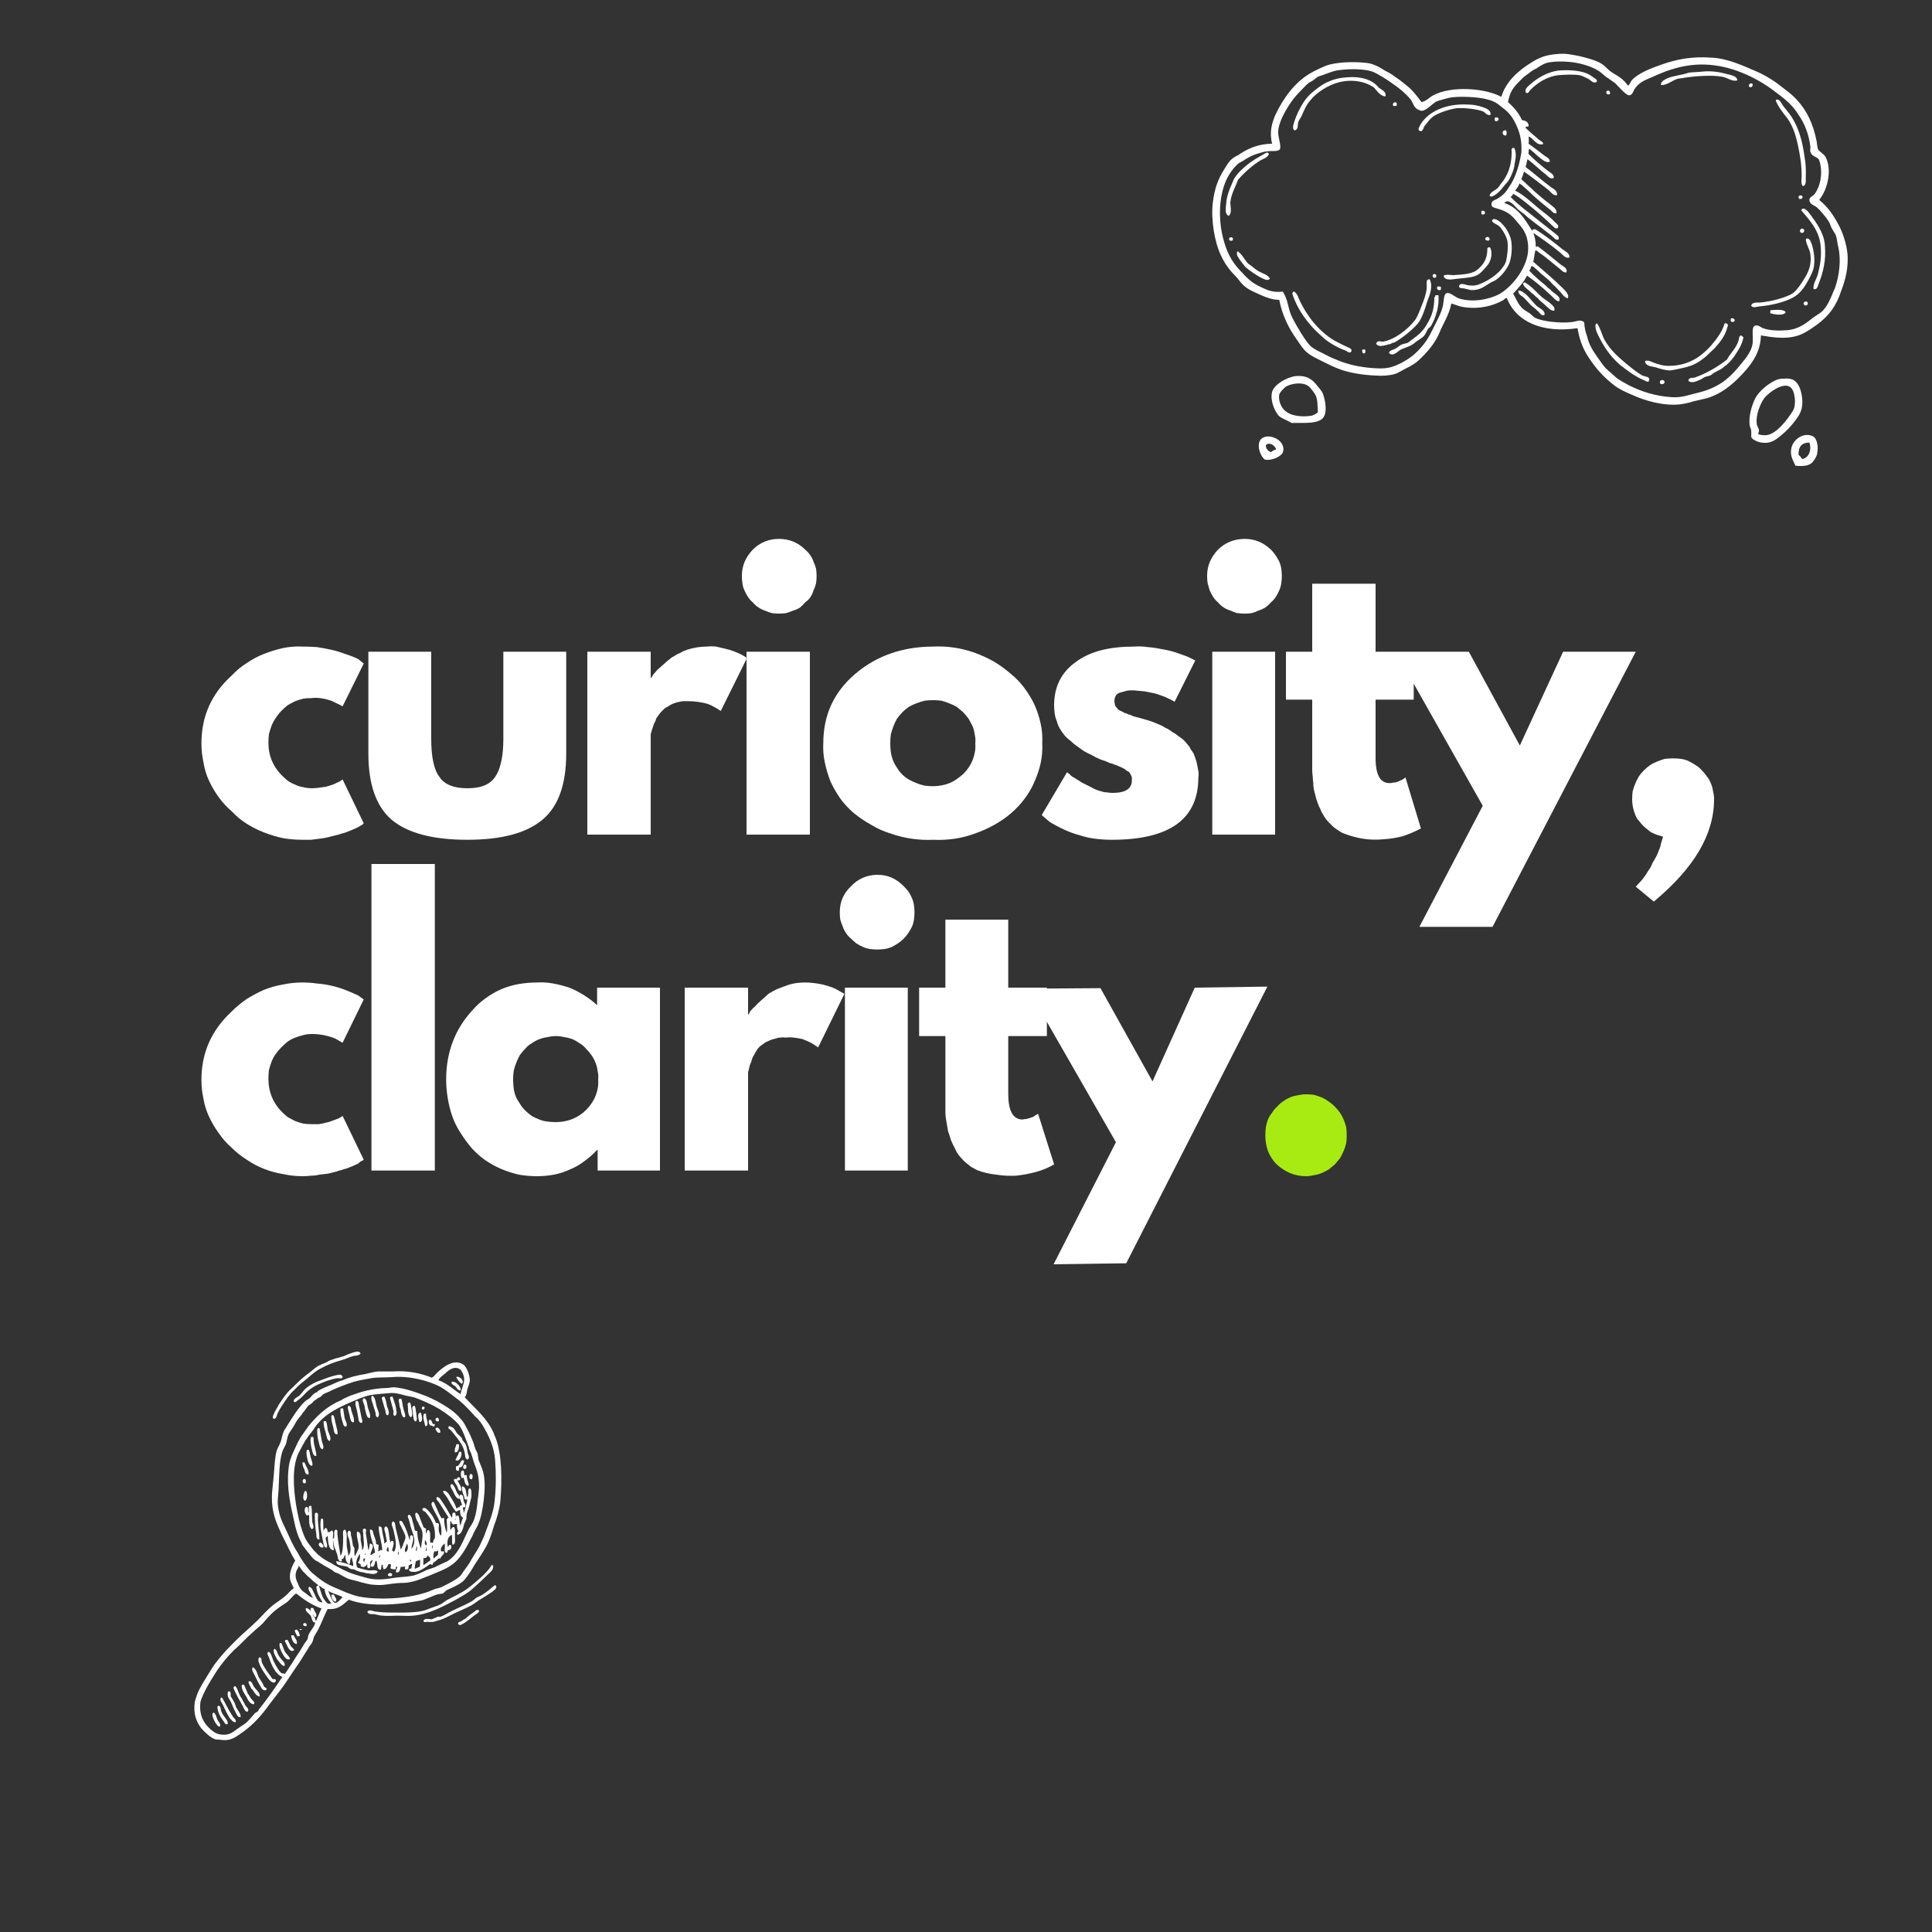 <svg version="1.2" xmlns="http://www.w3.org/2000/svg" viewBox="0 0 375 375" width="500" height="500">
	<rect x="0" y="0" width="375" height="375" fill="#333333" stroke="none"/>
	<title>cover-svg</title>
	<defs>
		<clipPath clipPathUnits="userSpaceOnUse" id="cp1">
			<path d="m0 0h375v375h-375z"/>
		</clipPath>
		<clipPath clipPathUnits="userSpaceOnUse" id="cp2">
			<path d="m0 0h375v375h-375z"/>
		</clipPath>
		<clipPath clipPathUnits="userSpaceOnUse" id="cp3">
			<path d="m0 0h375v375h-375z"/>
		</clipPath>
		<clipPath clipPathUnits="userSpaceOnUse" id="cp4">
			<path d="m235.05 10.3h123.75v80.25h-123.75z"/>
		</clipPath>
		<clipPath clipPathUnits="userSpaceOnUse" id="cp5">
			<path d="m37.5 262.11h60v75.75h-60z"/>
		</clipPath>
	</defs>
	<style>
		.s0 { fill: none } 
		.s1 { fill: #ffffff } 
		.s2 { fill: #a8eb12 } 
	</style>
	<g id="Clip-Path" clip-path="url(#cp1)">
		<g>
			<path fill-rule="evenodd" class="s0" d="m0 0h375v375h-375z"/>
		</g>
	</g>
	<g id="Clip-Path" clip-path="url(#cp2)">
		<g>
			<path fill-rule="evenodd" class="s0" d="m0 0h375v375h-375z"/>
		</g>
	</g>
	<g id="Clip-Path: H1" clip-path="url(#cp3)">
		<g id="H1">
			<g id="d">
			</g>
			<g id="e">
			</g>
			<g id="f">
			</g>
			<g id="g">
			</g>
			<g id="h">
				<path fill-rule="evenodd" class="s1" d="m60.5 135.5q-0.8 0-1.6 0.1-0.8 0.2-1.6 0.5-0.8 0.4-1.5 0.8-0.6 0.5-1.2 1.1-0.6 0.6-1.1 1.4-0.5 0.7-0.8 1.5-0.3 0.8-0.5 1.6-0.1 0.8-0.1 1.7 0 3.6 2.5 6.2 0.6 0.6 1.2 1.1 0.7 0.5 1.5 0.8 0.8 0.4 1.6 0.5 0.8 0.2 1.6 0.2 0.7 0 1.4-0.1 0.7-0.1 1.4-0.2 0.6-0.2 1.3-0.4 0.6-0.3 1.3-0.6l0.6-0.4 4.1 8.5q-0.1 0.1-0.3 0.3-0.2 0.1-0.4 0.2-0.1 0.1-0.3 0.2-0.2 0.1-0.4 0.2-0.4 0.2-0.9 0.4-0.5 0.2-1 0.4-0.5 0.2-1 0.3-0.5 0.2-1 0.3-0.8 0.2-1.6 0.4-0.8 0.2-1.7 0.3-0.8 0.1-1.6 0.2-0.8 0-1.7 0-1.9 0-3.7-0.3-1.9-0.4-3.7-1.1-1.8-0.7-3.4-1.7-1.6-1-2.9-2.4-1.4-1.2-2.5-2.7-1.1-1.5-1.9-3.2-0.8-1.7-1.1-3.6-0.4-1.8-0.4-3.7c0-5.2 1.9-9.6 5.9-13.2q1.3-1.4 2.9-2.4 1.6-1.1 3.4-1.8 1.8-0.7 3.6-1.1 1.9-0.4 3.8-0.3 1.4 0 2.8 0.1 1.4 0.2 2.7 0.5 1.4 0.3 2.7 0.8 1.3 0.4 2.6 1l1.1 0.9-4.1 8.3q-0.7-0.4-1.4-0.7-0.7-0.4-1.5-0.6-0.7-0.2-1.5-0.3-0.8-0.1-1.6 0zm23.2-9v16.9c0 3.4 0.5 6 1.6 7.4 1 1.5 2.8 2.2 5.4 2.2 2.5 0 4.3-0.6 5.4-2.2 1-1.4 1.6-3.9 1.6-7.4v-16.9h12.2v19.8c0 5.9-1.5 10.2-4.6 12.8-3.1 2.6-7.9 3.9-14.6 3.9-6.7 0-11.6-1.3-14.7-3.9-3-2.6-4.5-6.9-4.5-12.8v-19.8zm30.3 35.5v-35.5h12.3v5.1h0.1q0-0.1 0.1-0.2 0-0.1 0.1-0.1 0-0.1 0.1-0.2 0-0.1 0.1-0.2 0.4-0.4 0.8-0.9 0.5-0.4 0.9-0.8 0.5-0.4 0.9-0.8 0.5-0.4 1-0.8 0.4-0.2 0.7-0.4 0.4-0.3 0.8-0.4 0.4-0.2 0.7-0.4 0.4-0.1 0.8-0.3c1.3-0.4 2.5-0.6 3.8-0.6q0.9-0.1 1.8 0 0.9 0.2 1.7 0.4 0.9 0.2 1.7 0.5 0.8 0.3 1.6 0.7l1 0.6-5.1 10.3q-0.7-0.5-1.5-0.9-0.7-0.4-1.5-0.6-0.8-0.2-1.7-0.3-0.8-0.1-1.7-0.1-0.5 0-1 0-0.5 0.1-1 0.2-0.4 0.1-0.9 0.3-0.5 0.2-0.9 0.5-0.4 0.2-0.7 0.4-0.3 0.3-0.6 0.6-0.3 0.3-0.5 0.6-0.3 0.4-0.5 0.7-0.1 0.3-0.2 0.6-0.2 0.3-0.3 0.6-0.1 0.3-0.2 0.6-0.1 0.3-0.2 0.6 0 0.2-0.1 0.3 0 0.2-0.1 0.4 0 0.2 0 0.4 0 0.2 0 0.4v18.7zm30.9-34.3v-1.2h12.3v35.5h-12.3v-34.3zm1.2-21c1.4-1.4 3.1-2.1 5.1-2.1 2 0 3.7 0.7 5.1 2.1q0.6 0.5 1 1.1 0.4 0.6 0.6 1.2 0.3 0.7 0.5 1.4 0.1 0.7 0.1 1.4 0 0.7-0.1 1.4-0.2 0.8-0.5 1.4-0.2 0.7-0.6 1.3-0.4 0.6-1 1-0.5 0.6-1 1-0.6 0.4-1.3 0.6-0.7 0.3-1.4 0.5-0.7 0.1-1.4 0.1-0.7 0-1.4-0.1-0.7-0.2-1.4-0.5-0.6-0.2-1.2-0.6-0.6-0.4-1.1-1-0.5-0.4-0.9-1-0.4-0.6-0.7-1.3-0.3-0.6-0.4-1.4-0.1-0.7-0.1-1.4c0-2 0.7-3.6 2.1-5.1zm19.6 51.1q-1.5-1.3-2.6-2.8-1.1-1.6-1.9-3.3-0.7-1.8-1.1-3.7-0.4-1.8-0.3-3.7c0-5.6 2.1-10 6.2-13.5 4.1-3.5 9.2-5.3 15.2-5.3q2-0.1 4 0.2 2 0.3 4 1 1.9 0.7 3.7 1.7 1.7 1 3.3 2.4 1.5 1.2 2.6 2.7 1.2 1.6 2 3.3 0.8 1.8 1.2 3.7 0.4 1.8 0.3 3.8 0.1 1.9-0.3 3.8-0.4 1.8-1.2 3.6-0.7 1.7-1.9 3.3-1.1 1.5-2.6 2.8-1.5 1.3-3.3 2.3-1.8 1-3.8 1.7-1.9 0.7-3.9 1-2.1 0.3-4.1 0.2-2.1 0.1-4.2-0.2-2.1-0.3-4.1-1-2-0.6-3.8-1.7-1.8-1-3.4-2.3zm9.5-19.6q-0.6 0.6-1.1 1.3-0.4 0.7-0.7 1.5-0.3 0.8-0.5 1.6-0.1 0.8-0.1 1.7 0 0.8 0.1 1.6 0.1 0.8 0.4 1.6 0.3 0.8 0.8 1.5 0.4 0.7 1 1.3 0.6 0.6 1.3 1 0.7 0.4 1.5 0.7 0.7 0.3 1.6 0.5 0.8 0.1 1.6 0.1c1.1 0 2.2-0.2 3.2-0.6 1-0.4 1.9-1.1 2.7-1.8 0.8-0.8 1.4-1.7 1.8-2.7 0.4-1.1 0.6-2.1 0.5-3.2q0.1-0.9-0.1-1.7-0.1-0.8-0.4-1.6-0.4-0.8-0.8-1.5-0.5-0.7-1.1-1.3-0.6-0.5-1.2-1-0.7-0.4-1.5-0.7-0.7-0.3-1.5-0.5-0.8-0.1-1.6-0.1-0.8 0-1.6 0.1-0.8 0.2-1.6 0.5-0.8 0.3-1.5 0.7-0.7 0.5-1.2 1z"/>
			</g>
			<g id="i">
			</g>
			<g id="g">
			</g>
			<g id="j">
			</g>
			<g id="k">
			</g>
			<g id="l">
				<path fill-rule="evenodd" class="s1" d="m220.1 125.5q1.4-0.1 2.7 0.1 1.3 0.1 2.7 0.4 1.3 0.2 2.6 0.6 1.2 0.4 2.5 0.9l1.4 0.7-4 8q-0.9-0.5-1.8-0.9-1-0.4-2-0.7-1-0.2-2-0.4-1-0.1-2.1-0.2-0.3 0-0.7 0-0.4 0-0.8 0.1-0.4 0.1-0.7 0.2-0.4 0.1-0.7 0.2-0.9 0.4-0.9 1.7l0.1 0.5c0 0.2 0.1 0.4 0.3 0.6q0 0 0.1 0.1 0 0 0.1 0.1 0 0 0 0.1 0.1 0 0.1 0.1 0.1 0 0.2 0.1 0 0 0.1 0.1 0.1 0 0.2 0.1 0.1 0 0.1 0 0.1 0.1 0.2 0.1 0.1 0.1 0.2 0.1 0 0 0.1 0.1 0.1 0 0.2 0.1 0.2 0 0.4 0.1 0.2 0.1 0.4 0.2 0.2 0 0.4 0.1 0.2 0.1 0.4 0.2 0.8 0.2 1.5 0.4 0.7 0.2 1.4 0.4 0.7 0.2 1.4 0.5 0.7 0.3 1.4 0.6 0.4 0.3 0.9 0.5 0.4 0.2 0.8 0.5 0.4 0.3 0.8 0.5 0.4 0.3 0.8 0.6 0.5 0.3 0.9 0.7 0.4 0.4 0.7 0.8 0.4 0.4 0.6 0.9 0.3 0.4 0.6 0.9 0.2 0.6 0.4 1.1 0.2 0.6 0.3 1.2 0.1 0.5 0.2 1.1 0.1 0.6 0 1.2c0 8.1-5.6 12.1-16.8 12.1q-1.6 0-3.2-0.2-1.6-0.2-3.1-0.7-1.5-0.4-3-1.1-1.5-0.7-2.8-1.5l-1.5-1.3 4.9-8.3q0.2 0.1 0.4 0.3 0.2 0.1 0.3 0.3 0.2 0.1 0.4 0.3 0.2 0.1 0.4 0.2 0.4 0.3 0.8 0.5 0.4 0.3 0.8 0.5 0.4 0.2 0.8 0.4 0.4 0.2 0.8 0.4 0.5 0.3 1 0.5 0.5 0.2 1 0.3 0.5 0.2 1.1 0.2 0.5 0.1 1 0.1c2.6 0 3.8-0.8 3.8-2.5q0-0.3 0-0.5-0.1-0.3-0.2-0.5-0.2-0.3-0.3-0.5-0.2-0.2-0.5-0.3-0.3-0.3-0.7-0.5-0.4-0.2-0.9-0.4-0.4-0.2-0.8-0.3-0.4-0.2-0.9-0.3-0.4-0.2-0.9-0.4-0.4-0.1-0.9-0.3-0.4-0.2-0.9-0.4-0.4-0.2-0.9-0.5-0.7-0.3-1.4-0.7-0.7-0.5-1.4-1-0.6-0.4-1.2-1-0.7-0.5-1.2-1.1-0.5-0.6-0.9-1.3-0.4-0.7-0.6-1.5-0.3-0.7-0.4-1.5-0.1-0.8-0.1-1.5c0-3.6 1.4-6.4 4.2-8.4 2.8-2.1 6.6-3 11.3-3zm16.3-18.8c1.4-1.4 3.2-2.1 5.2-2.1 2 0 3.6 0.7 5.1 2.1q0.5 0.5 0.9 1.1 0.4 0.6 0.7 1.2 0.3 0.7 0.4 1.4 0.1 0.7 0.1 1.4 0 0.7-0.1 1.4-0.1 0.7-0.4 1.4-0.3 0.7-0.7 1.3-0.4 0.6-0.9 1-0.5 0.6-1.1 1-0.6 0.4-1.3 0.6-0.6 0.3-1.3 0.5-0.7 0.1-1.4 0.1-0.7 0-1.5-0.1-0.7-0.2-1.3-0.5-0.7-0.2-1.3-0.6-0.6-0.4-1.1-1-0.5-0.4-0.9-1-0.4-0.6-0.7-1.3-0.2-0.7-0.4-1.4-0.1-0.7-0.1-1.4c0-2 0.7-3.6 2.1-5.1zm11.1 19.8v35.5h-12.2v-35.5zm7.2 0v-13.2h12.3v13.2h7.4 10.7l9.9 18.2 8.4-18.2h14.1l-27.8 53.4h-14.2l12.3-23.5-13.4-23.7v3.1h-7.4v11.3c0 3.3 0.9 4.9 2.7 4.9q0.4 0 0.7-0.1 0.4 0 0.7-0.1 0.3-0.1 0.7-0.3 0.3-0.1 0.6-0.3l0.4-0.3 3 9.9q-1.7 0.9-3.5 1.5-1.9 0.5-3.8 0.6-2 0.2-3.9-0.1-1.9-0.3-3.7-1-0.6-0.2-1.1-0.6-0.5-0.3-1-0.7-0.5-0.5-0.9-0.9-0.5-0.5-0.8-1-0.3-0.5-0.6-1-0.2-0.6-0.5-1.1-0.2-0.5-0.4-1.1-0.2-0.5-0.3-1.1-0.2-0.6-0.3-1.2-0.1-0.6-0.1-1.2-0.1-0.6-0.1-1.2-0.1-0.6-0.1-1.2v-13.7h-5.1v-9.3zm70 20.7q0.8 0 1.6 0.1 0.7 0.1 1.4 0.4 0.8 0.4 1.4 0.8 0.7 0.4 1.2 1 0.6 0.6 1 1.2 0.5 0.6 0.8 1.4 0.3 0.7 0.4 1.5 0.2 0.7 0.2 1.5c0 6.9-3.9 13.4-11.7 19.9l-3.5-2.9 1.2-1.3q0.3-0.4 0.6-0.8 0.3-0.4 0.5-0.8 0.3-0.4 0.6-0.9 0.2-0.4 0.4-0.9 0.4-0.6 0.7-1.2 0.3-0.6 0.5-1.2 0.3-0.6 0.4-1.3 0.2-0.7 0.4-1.3-0.7-0.2-1.3-0.4-0.5-0.2-1.1-0.5-0.5-0.4-1-0.8-0.5-0.4-0.9-0.9-0.4-0.5-0.8-1-0.3-0.6-0.5-1.2-0.2-0.6-0.3-1.2-0.1-0.6-0.1-1.3 0-0.8 0.1-1.5 0.2-0.8 0.5-1.5 0.3-0.7 0.7-1.4 0.4-0.6 1-1.2 0.5-0.5 1.2-1 0.6-0.4 1.4-0.7 0.7-0.3 1.4-0.5 0.8-0.1 1.6-0.1z"/>
			</g>
			<g id="d">
			</g>
			<g id="m">
			</g>
			<g id="n">
			</g>
			<g id="f">
				<path fill-rule="evenodd" class="s1" d="m60.5 200.7q-0.8 0-1.6 0.2-0.8 0.2-1.6 0.5-0.8 0.3-1.5 0.8-0.6 0.5-1.2 1.1-0.6 0.6-1.1 1.3-0.5 0.7-0.8 1.5-0.3 0.8-0.5 1.6-0.1 0.9-0.1 1.7 0 3.7 2.5 6.3 0.6 0.6 1.2 1.1 0.7 0.4 1.5 0.8 0.8 0.3 1.6 0.5 0.8 0.1 1.6 0.1 0.7 0 1.4 0 0.7-0.1 1.4-0.3 0.6-0.1 1.3-0.4 0.6-0.2 1.3-0.5l0.6-0.4 4.1 8.5q-0.1 0.1-0.3 0.2-0.2 0.1-0.4 0.2-0.1 0.1-0.3 0.3-0.2 0.1-0.4 0.2-0.4 0.2-0.9 0.4-0.5 0.2-1 0.4-0.5 0.1-1 0.3-0.5 0.1-1 0.3-0.8 0.2-1.6 0.4-0.8 0.1-1.7 0.2-0.8 0.2-1.6 0.2-0.8 0.1-1.7 0.1-1.9 0-3.7-0.4-1.9-0.3-3.7-1-1.8-0.7-3.4-1.8-1.6-1-2.9-2.3-1.4-1.2-2.5-2.8-1.1-1.5-1.9-3.2-0.8-1.7-1.1-3.5-0.4-1.8-0.4-3.7c0-5.2 1.9-9.6 5.9-13.3q1.3-1.3 2.9-2.4 1.6-1 3.4-1.8 1.8-0.7 3.6-1 1.9-0.4 3.8-0.4 1.4 0 2.8 0.2 1.4 0.1 2.7 0.4 1.4 0.3 2.7 0.8 1.3 0.5 2.6 1.1l1.1 0.8-4.1 8.4q-0.7-0.4-1.4-0.8-0.7-0.3-1.5-0.5-0.7-0.2-1.5-0.3-0.8-0.1-1.6-0.1zm11.6 26.5v-59.5h12.3v59.5zm19.5-4.3q-1.2-1.4-2.2-3-1-1.5-1.6-3.2-0.6-1.7-0.9-3.6-0.3-1.8-0.3-3.6c0-5.2 1.7-9.7 5-13.3q1.2-1.4 2.6-2.4 1.5-1.1 3.1-1.8 1.7-0.7 3.4-1 1.8-0.3 3.5-0.3 1.6-0.1 3.2 0.2 1.6 0.3 3.1 0.8 1.5 0.6 2.9 1.5 1.3 0.8 2.5 1.9v-3.4h12.2v35.5h-12.1v-4h-0.1q-1.1 1.2-2.5 2.2-1.3 1-2.8 1.6-1.5 0.7-3.1 1-1.6 0.3-3.3 0.3-1.7 0-3.5-0.3-1.7-0.4-3.4-1.1-1.6-0.7-3.1-1.7-1.4-1-2.6-2.3zm10.4-19.4q-0.6 0.6-1.1 1.3-0.4 0.7-0.7 1.5-0.3 0.7-0.5 1.6-0.1 0.8-0.1 1.6 0 0.8 0.1 1.7 0.1 0.8 0.4 1.6 0.3 0.7 0.8 1.4 0.4 0.7 1 1.3 0.6 0.6 1.3 1.1 0.7 0.4 1.5 0.7 0.7 0.3 1.6 0.4 0.8 0.1 1.6 0.1c1.1 0 2.2-0.2 3.2-0.6 1-0.4 1.9-1 2.7-1.8 0.8-0.8 1.4-1.7 1.8-2.7 0.4-1 0.6-2.1 0.5-3.2q0.1-0.8-0.1-1.6-0.1-0.9-0.4-1.6-0.3-0.8-0.8-1.5-0.5-0.7-1.1-1.3-0.5-0.6-1.2-1-0.7-0.5-1.4-0.8-0.8-0.3-1.6-0.4-0.8-0.2-1.6-0.2-0.8 0-1.6 0.2-0.8 0.1-1.6 0.4-0.8 0.3-1.5 0.8-0.7 0.4-1.2 1zm30.9 23.7v-35.5h12.3v5.2h0.1q0.1-0.1 0.1-0.2 0.1-0.1 0.1-0.2 0.1-0.1 0.1-0.2 0.1-0.1 0.1-0.1 0.4-0.5 0.9-0.9 0.4-0.5 0.9-0.9 0.4-0.4 0.9-0.8 0.4-0.4 0.9-0.8 0.4-0.2 0.7-0.4 0.4-0.2 0.8-0.4 0.4-0.2 0.8-0.3 0.4-0.2 0.8-0.3c1.2-0.5 2.5-0.7 3.8-0.7q0.9 0 1.7 0.1 0.9 0.1 1.8 0.3 0.8 0.2 1.7 0.5 0.8 0.3 1.6 0.8l0.9 0.5-5.1 10.4q-0.7-0.5-1.4-0.9-0.8-0.4-1.6-0.7-0.8-0.2-1.7-0.3-0.8-0.1-1.7 0-0.5-0.1-0.9 0-0.5 0-1 0.2-0.5 0.1-1 0.3-0.4 0.2-0.9 0.4-0.3 0.2-0.7 0.5-0.3 0.2-0.6 0.5-0.3 0.3-0.5 0.7-0.2 0.3-0.4 0.7-0.2 0.3-0.3 0.5-0.1 0.3-0.2 0.6-0.1 0.3-0.2 0.6-0.2 0.3-0.2 0.6-0.1 0.2-0.1 0.4-0.1 0.2-0.1 0.4-0.1 0.2-0.1 0.4 0 0.2 0 0.3v18.7z"/>
			</g>
			<g id="g">
				<path fill-rule="evenodd" class="s1" d="m163 177.1q0 0.7 0.1 1.4 0.2 0.7 0.5 1.4 0.2 0.6 0.6 1.2 0.4 0.6 1 1.1 0.5 0.5 1 0.9 0.6 0.4 1.3 0.7 0.7 0.3 1.4 0.4 0.7 0.1 1.4 0.1 0.7 0 1.4-0.1 0.7-0.1 1.4-0.4 0.6-0.3 1.2-0.7 0.6-0.4 1.1-0.9 0.5-0.5 0.9-1.1 0.4-0.6 0.7-1.2 0.3-0.7 0.4-1.4 0.1-0.7 0.1-1.4 0-0.7-0.1-1.4-0.1-0.7-0.4-1.4-0.3-0.7-0.7-1.3-0.4-0.5-0.9-1c-1.5-1.5-3.1-2.2-5.1-2.2-2 0-3.8 0.8-5.1 2.2-1.5 1.4-2.2 3.1-2.2 5.1zm1 14.6v35.5h12.2v-35.5z"/>
			</g>
			<g id="j">
				<path class="s1" d="m183.5 191.7v-13.2h12.2v13.2h7.5v9.4h-7.5v11.2c0 3.3 0.9 5 2.8 5q0.3-0.1 0.7-0.1 0.3-0.1 0.7-0.2 0.3-0.1 0.6-0.2 0.3-0.2 0.6-0.4l0.4-0.2 3.1 9.8q-1.7 1-3.6 1.5-1.9 0.5-3.8 0.7-1.9 0.1-3.8-0.2-2-0.2-3.8-0.9-0.5-0.3-1.1-0.6-0.5-0.4-1-0.8-0.5-0.4-0.9-0.9-0.4-0.4-0.8-1-0.3-0.5-0.5-1-0.3-0.5-0.5-1-0.3-0.6-0.4-1.1-0.2-0.6-0.4-1.2-0.1-0.6-0.2-1.2-0.1-0.6-0.2-1.2-0.1-0.6-0.1-1.2 0-0.6 0-1.2v-13.6h-5.1v-9.4z"/>
			</g>
			<g id="k">
				<path class="s1" d="m231.9 191.7l14.1-0.2-27.4 53.7-14.1 0.2 12.1-23.7-17.1-29.8 14.1-0.1 10.1 18.1z"/>
			</g>
			<g id="o">
				<path class="s2" d="m253.5 212.4q0.7 0 1.5 0.1 0.8 0.2 1.5 0.5 0.7 0.3 1.4 0.8 0.6 0.4 1.2 1 0.5 0.5 1 1.2 0.4 0.6 0.7 1.3 0.3 0.7 0.5 1.5 0.1 0.8 0.1 1.6 0 0.8-0.1 1.5-0.2 0.8-0.5 1.5-0.3 0.7-0.7 1.4-0.5 0.6-1 1.2-0.6 0.5-1.2 1-0.7 0.4-1.4 0.7-0.7 0.3-1.5 0.4-0.8 0.2-1.5 0.2-1.6 0-3.1-0.6-1.4-0.6-2.6-1.7-1.1-1.1-1.7-2.6-0.5-1.5-0.5-3 0-0.8 0.1-1.6 0.1-0.7 0.4-1.5 0.3-0.7 0.8-1.3 0.4-0.7 1-1.2 0.5-0.6 1.1-1 0.7-0.5 1.4-0.8 0.7-0.3 1.5-0.4 0.8-0.2 1.6-0.2z"/>
			</g>
		</g>
	</g>
	<g id="Clip-Path" clip-path="url(#cp4)">
		<g>
			<path fill-rule="evenodd" class="s1" d="m353.1 38.8c1.6 1.3 2.7 2.8 3.8 4.9 0.7 1.3 1.5 3.5 1.7 5.6 0.2 2.7-0.4 5-1.2 7.1-1 3-2.3 4.8-4.7 6.6-1.3 0.9-2.6 1.9-4.3 2.3-2 0.5-4.4 0.2-6.6-0.2-0.1 2.9-1.3 4.8-2.8 6.6-2 2.3-4.4 4.6-7.7 5.6-0.8 0.2-1.8 0.4-2.6 0.6-0.9 0.3-1.9 0.5-2.7 0.6-3.2 0.3-6.7-0.7-9.3-1.9-1.2-0.5-2.5-1.1-3.5-1.9-1.9-1.5-3.3-3-4.7-5.1-1.1-1.6-1.9-3.4-2.3-5.9-6.8 1-11.9-1.2-13.7-5.8-0.3-0.2-0.5 0.3-0.8 0.4-1.8 1-4.4 1.8-7.7 1.3-0.7-0.1-1.6-0.5-2.3-0.7-0.4 2.2-1.6 3.9-2.4 5.9-0.9 2-2.3 3.6-3.9 5.1q-1 0.9-2.3 1.5c-0.8 0.4-1.7 1-2.4 1.2-1 0.3-2.5 0.4-3.6 0.3-2.5-0.1-5.3-0.5-7.5-1.4-1-0.4-2-0.9-3-1.4-1-0.5-2.1-1-2.8-1.6-0.8-0.6-1.4-1.6-2.1-2.6-1.5-2.1-2.8-4.6-3.4-7.7-1.2 0-2.4-0.4-3.5-0.9-1.1-0.5-2.4-1-3.3-1.8-0.5-0.4-0.9-1-1.4-1.6-1.2-1.2-2.3-2.5-3.1-4.3-1.2-2.4-2-6.9-1.6-10.2 0.3-2.7 1-4.6 2.2-6.5 0.5-0.8 1-1.7 1.6-2.1 0.4-0.4 1.1-0.6 1.6-1 1.5-1 3.6-1.9 6.1-1.9-0.5-2.2-0.1-3.8 0.6-5.5 1.5-3.2 3.7-6.3 6.7-8.1 1-0.6 1.9-1 3.3-1.6 1.8-0.6 4.9-0.8 7.6-0.5 1.4 0.1 2.6 0.8 3.7 1.5q0.6 0.3 1.1 0.6 0.5 0.3 1 0.7 0.5 0.3 1 0.7 0.5 0.4 1 0.8c1.2 0.9 2.1 2.1 3 3.3 0.9-0.1 1.5-0.9 2.3-1.3 3.5-1.9 10.1-1.4 13.2 0.3 0.9-3 3.3-5.1 5.9-6.7 1.6-1 2.7-1.4 4.8-1.6 1.8-0.2 2.9 0.1 4.5 0.4 1.6 0.4 3.2 0.8 4.3 1.5 0.5 0.3 1 0.9 1.5 1.3 1 0.8 1.8 1 2.7 1.9 0.4 0.3 0.8 1 0.9 1 0.3-0.1 0.6-0.9 0.7-1 1.3-1.4 3.6-2.3 5.9-3.1 2.9-1 5.8-1.6 9.8-1.3 3.1 0.2 6 1.6 8.6 2.7 1.4 0.6 2.5 1.3 3.7 2.1 1.4 1.1 2.9 2.1 4.1 3.4 1.9 2.1 3.1 4.5 3.8 8 0.1 0.5 0.1 1.2 0.3 1.6 0.2 0.4 1 0.8 1.4 1.4 1.4 2.5 0.4 6.5-1.2 8.4zm-45.1 26.3c0.4 1.7 1 2.7 1.9 4 0.6 0.8 1.2 1.8 1.8 2.4 0.6 0.6 1.4 1.2 2 1.8 0.8 0.6 1.6 1 2.5 1.5 2.4 1.2 5.1 2.1 8.4 2.3 2 0.1 3.3-0.5 5.1-0.9 3.6-0.9 5.7-2.5 7.7-4.9 1-1.3 2.6-2.8 2.8-4.8 0.1-1.5-0.3-3.1 0.5-3.3 0.6-0.2 1.3 0.5 1.5 0.5 1.3 0.5 3.2 0.5 4.6 0.4 2.4-0.2 3.8-1.4 5.2-2.5 0.7-0.5 1.5-0.9 1.9-1.4 0.8-0.9 1.3-2 1.8-3.2 0.1-0.4 0.4-0.8 0.5-1.2 0.8-2.3 1.2-5.4 0.6-7.9-0.2-0.7-0.2-1.4-0.4-2-0.1-0.5-0.5-0.9-0.8-1.5-0.3-0.5-0.4-1.1-0.7-1.5-0.5-0.8-1.7-2.2-2.3-2.7-0.6-0.4-1.4-0.6-1.4-1.4 0-0.5 0.6-0.7 0.9-1 0.6-0.7 1.2-2.1 1.3-3.3 0.2-1.1 0-2.9-0.4-3.6-0.4-0.5-1.3-0.5-1.6-1.4-0.1-0.2 0-0.7 0-1-0.3-2.4-1.1-4.5-2.3-6.2-1.1-1.8-2.5-3-4.3-4.3-3-2.4-7.4-4.7-11.9-5.3-5-0.7-9.1 0.8-12.3 2.3-1.5 0.6-2.6 1.1-3.4 2.4-0.2 0.4-0.4 1.1-1 1.1-0.7 0-2.4-2.2-2.9-2.5-0.6-0.4-1.1-0.8-1.6-1.1-0.5-0.4-1-0.9-1.5-1.2-1.4-0.9-4-1.6-5.8-1.7-1.2-0.1-2.5-0.1-3.7 0.1-0.8 0.1-1.8 0.7-2.5 1.2q-0.5 0.2-0.9 0.5-0.4 0.3-0.8 0.6-0.4 0.3-0.8 0.6-0.4 0.4-0.7 0.7c-1.2 1.2-1.9 2-2.3 4.1 1.1 1 2.1 2.1 2.7 3.5 0.6 0.1 1.2 0.3 1.3 1 0.1 0.5-0.7 0.1-0.6 0.5 0.8 0.8 1.8 1.6 2.6 2.3 0.3 0.3 0.9 0.4 0.8 0.9-1.4 0.3-1.8-1.2-2.8-1.5 0 0.4 0.1 0.8 0 1.4 1.1 0.8 2.2 1.6 3.2 2.4 0.4 0.2 1 0.6 0.9 1.1-0.8 0.3-1.5-0.5-2.2-1-0.5-0.4-0.9-0.9-1.4-1.2 0-0.1-0.4-0.4-0.5-0.1 0.1 0.4-0.1 0.5 0 0.8 1.2 1.2 2.5 2.3 3.8 3.3 0.4 0.3 1.1 0.6 1.1 1.3-0.5 0.4-1.1-0.2-1.4-0.5-1.3-1-2.5-2.2-3.7-3.1q-0.1 0.2-0.1 0.4-0.1 0.2-0.1 0.4 0 0.2-0.1 0.4 0 0.2-0.1 0.3c1.6 1.2 3.3 2.7 4.9 3.9 0.4 0.3 1.4 0.7 1.2 1.6-0.7 0.1-1.2-0.6-1.6-1-1.6-1.2-3.2-2.5-4.8-3.6-0.1 0.5-0.3 0.9-0.5 1.5q0.7 0.6 1.3 1.2 0.7 0.6 1.3 1.2 0.7 0.6 1.4 1.2 0.7 0.6 1.4 1.1c0.5 0.5 1.6 1 1.4 1.9-0.5 0.1-0.8-0.3-1.1-0.6-1.5-1.2-3-2.4-4.3-3.7-0.6-0.5-1.1-1.1-1.8-1.5-0.1 0.6-0.5 0.9-0.8 1.4 1.6 0.8 3.1 2.2 4.5 3.4 1.1 0.9 2.3 1.7 3.2 2.7 0.2 0.2 1 0.7 0.5 1.2-0.5 0.2-0.8-0.4-1.1-0.6-1-1-2.1-1.9-3.1-2.8-1.5-1.2-2.8-2.4-4.4-3.3q-0.1 0.4-0.5 0.6c0.7 0.8 1.5 1.4 2.3 2.1 2.1 1.7 4.2 3.3 6.2 4.9 0.3 0.3 1.1 0.6 0.8 1.3-0.6 0.2-1-0.5-1.4-0.8-0.4-0.3-0.9-0.7-1.3-1q-0.6-0.5-1.3-1-0.7-0.5-1.3-1-0.7-0.5-1.3-1.1-0.7-0.5-1.3-1c-0.6-0.6-1.8-2.2-2.6-1.2 2.7 0.9 4 3.2 5.4 5.4 0-0.3 0.3-0.3 0.6-0.3 1.8 1.1 3.7 2.6 5.3 3.9 0.5 0.4 1.5 0.8 1.3 1.6-0.8 0.2-1.3-0.6-1.8-1-1.7-1.4-3.4-2.6-5.2-3.8 0.3 0.7 0.5 1.6 0.5 2.7 0 0.1 0.3-0.2 0.5 0 1.5 1.1 3 2.4 4.4 3.5 0.4 0.3 1.4 0.7 1 1.5-0.7 0-1.1-0.7-1.6-1-1.2-1-2.5-2.1-3.7-2.9-0.2-0.2-0.7-0.6-0.7-0.3-0.2 0.7-0.2 1.5-0.4 2.1 1.8 1.6 3.9 3.3 5.6 5 0.5 0.5 1.5 1.4 1.1 2.1-0.8-0.2-1.2-1.1-1.8-1.6q-0.5-0.6-1.1-1.1-0.5-0.6-1.1-1.1-0.6-0.5-1.2-1-0.5-0.5-1.1-1c-0.2-0.2-0.5-0.5-0.8-0.4-0.1 0.3-0.1 0.6-0.4 0.8 0.9 1 2.1 2 3.2 2.9q0.2 0.2 0.4 0.4 0.2 0.2 0.4 0.3 0.2 0.2 0.4 0.4 0.2 0.2 0.4 0.3c0.4 0.4 1.5 0.9 1 1.7-0.7-0.1-1.1-0.8-1.6-1.2-1.5-1.4-3-2.7-4.6-3.8-0.7 1.4-1.7 2.4-2.7 3.5 0.5 0.8 0.8 1.7 1.4 2.4 0.5 0.7 1.2 1 1.8 1.4 0.4 0.3 0.7 0.7 1.1 0.9 1.4 0.7 4.9 1.1 7.2 0.8 0.8-0.1 1.7-0.6 2.3 0.1 0.1 1.2 0.2 1.7 0.5 2.5zm-57.5-4.2c0.5 1.2 0.9 1.8 1.4 2.7 0.3 0.4 0.5 0.9 0.8 1.3 0.5 0.8 1.1 1.7 1.7 2.3 0.7 0.6 1.8 1.1 2.8 1.6 0.9 0.5 1.9 0.9 2.9 1.3 2.3 0.9 4.9 1.3 7.3 1.4 2.2 0.1 3.2-0.4 4.5-1 1.5-0.8 2.5-1.5 3.6-2.7 1.3-1.4 1.8-2.3 2.6-3.9 0.7-1.5 1.7-3.1 2-4.7 0.2-1.1 0.1-2.1 0.7-2.3 0.6-0.2 1.4 0.6 2.3 1 2.7 0.9 6 0.2 7.9-0.8 2.4-1.4 4.9-4.5 5.5-7.6 0.3-1.7 0-3.1-0.4-4.1-0.4-0.8-0.6-1.1-1.1-1.7-1.3-1.6-2-2.5-4-3.1-0.9-0.3-1.5-0.3-1.5-0.9-0.1-0.7 0.7-0.9 1.1-1.1 1.3-0.8 1.7-1.3 2.5-2.6 0.8-1.2 1.3-2.6 1.7-4 0.2-0.8 0.4-1.7 0.5-2.4 0.1-2-0.2-3.5-0.8-4.9-0.8-1.9-1.6-2.9-3-3.9-0.9-0.8-1.6-1.2-2.8-1.5-1.6-0.5-5.9-0.7-7.5-0.3-0.8 0.2-1.9 0.5-2.4 0.7-0.9 0.5-2 1.9-3 1.8 0 0-0.7-0.3-0.7-0.3-0.7-0.4-0.9-1.4-1.3-1.9-0.9-1.1-2.2-2.2-3.4-3-1.1-0.8-2.8-1.9-4-2.4-1.5-0.5-4-0.6-6.4-0.3-1.1 0.1-1.9 0.5-2.8 0.8-0.4 0.2-1 0.3-1.4 0.5-0.2 0.1-0.5 0.4-0.8 0.6-0.4 0.3-0.7 0.4-1 0.6-0.6 0.5-1.2 1.2-1.9 1.9-1.6 1.6-3.8 5.1-4 7.4-0.1 1.2 0.7 3 0.3 3.6-0.4 0.5-1.6 0.2-2.6 0.4-0.4 0-0.9 0.2-1.3 0.3-1.4 0.4-1.9 0.7-2.9 1.3-0.5 0.4-1.2 0.6-1.4 0.9-0.5 0.4-1.1 1.2-1.5 1.8-1.9 2.9-2.4 7.8-1.4 12.1 0.7 3 1.7 4.9 3.4 6.7 1.4 1.5 2.1 2.3 4 3.2 1.5 0.7 2.3 1.1 4.3 0.9 0.9 1.4 1 2.9 1.5 4.3zm59.4-45c-0.6 0.4-1.1-0.3-1.6-0.6-0.5-0.2-1.2-0.6-1.7-0.7-1.3-0.2-3-0.1-4.2 0-2.3 0.3-4.1 1.6-5.3 2.8-0.3 0.2-0.4 0.9-0.9 0.6-0.4-0.6 0.3-1.2 0.8-1.6 1.3-1.2 3.3-2.4 5.4-2.7 2.3-0.2 4.7 0 6.1 0.8 0.2 0.1 0.6 0.4 0.9 0.6 0.3 0.2 0.7 0.4 0.5 0.8zm27.3-0.3c-1 0.3-1.8-0.5-2.9-0.7-2-0.4-5.6-0.1-7.4 0.2-0.4 0.1-0.9 0.1-1.3 0.2-1.2 0.4-2.1 1.3-3.2 1.2-0.1-0.7 0.7-1 1.2-1.3 1-0.4 1.9-0.5 3.2-0.8 0.4-0.1 0.7-0.2 1-0.3 0.7-0.1 1.8-0.1 2.6-0.2 1.7-0.2 3.5 0.1 4.9 0.5 0.8 0.2 1.9 0.4 1.9 1.2zm-68.3 3.1c-0.9 0-1.6-1-2.2-1.7-1.7-1.2-4.3-1.7-6.9-1-2 0.5-4.3 2-5.4 3.4-0.8 0.9-1.3 2-1.8 3.2-0.2 0.4-0.5 0.7-0.6 1.1-0.2 0.5 0.1 1.4-0.7 1.6-0.5-0.1-0.3-1.1-0.1-1.6 0.2-0.7 0.7-1.9 1.1-2.6 0.9-1.7 1.6-2.6 3.2-3.8 0.6-0.5 1.4-1 2-1.3 1.3-0.6 2.4-0.9 4.1-1 2.4-0.2 4.8 0.4 6 2 0.5 0.4 1.6 0.8 1.3 1.7zm71.3-2.4c0 0.4-0.1 0.7-0.6 0.6-0.4-0.3 0.1-1 0.6-0.6zm-27.7 1.6c0.1 0.3-0.1 0.5-0.5 0.4-0.1-0.1-0.1-0.1-0.2-0.2-0.2-0.6 0.6-0.7 0.7-0.2zm37.4 18.2c-0.4-0.5-0.2-1.3-0.2-1.9 0-2.3-0.3-4-0.7-5.9-0.5-2.4-1.2-4.4-2.6-6-0.6-0.8-1.3-1.7-1.7-2.7v-0.2c0.7-0.4 1.1 0.8 1.6 1.4 0.6 0.8 1.2 1.4 1.7 2.3 0.9 1.5 1.6 3.5 2 5.7 0.3 1.9 0.6 3.2 0.5 5.6 0 0.7 0.1 1.7-0.6 1.7zm-78.8-16.1v0.5c-0.2 0.1-0.6 0.1-0.7 0-0.2-0.4 0.3-0.9 0.7-0.5zm18.2 2.3c-0.7 0.2-1-0.5-1.5-0.7-1.1-0.4-3.3-0.7-5-0.6-1.5 0.2-3.2 0.8-4.3 1.4-1 0.6-1.5 1.5-2.1 2.2-0.1 0.4-0.4 1.1-0.8 0.8-0.6-0.2 0-0.9 0.1-1.2 1.4-2.4 4.8-4.2 9.4-3.9 0.8 0 1.9 0.2 2.7 0.5 0.6 0.2 1.7 0.6 1.5 1.5zm0.9 0.5q0.6-0.1 0.7 0.3c-0.1 0.4-0.4 0.5-0.7 0.4-0.1-0.2-0.1-0.6 0-0.7zm2.1 2.5c0.2 0.3 0.2 0.8 0 1-0.8 0.1-0.9-1.1 0-1zm1.6 3.4c0.5 0.9 0.3 2.1 0.1 3-0.1 1.2-0.6 2.3-1.1 3.2-0.3 0.5-0.5 0.6-0.9 1.1-0.5 0.6-0.8 1.1-1.6 1.7-0.4 0.2-0.8 0.7-1.3 0.3 0.2-0.8 1.1-1 1.6-1.5 0.2-0.2 0.4-0.5 0.6-0.8 1.3-1.5 2.2-3.6 2.1-6.6-0.1-0.3 0.2-0.2 0.2-0.4 0 0 0.3 0 0.3 0zm-47.6 1.2c-0.3 0.7-1 0.9-1.6 1.2-1.6 1-3.1 2.3-4.4 3.8-0.4 1.2-1.3 2.6-1.5 4.4 0 0.7 0.4 2-0.3 2.6-0.8-0.3-0.6-1.4-0.5-2.4 0.1-1.4 0.6-2.7 1.1-3.8 0.2-0.4 0.3-0.8 0.5-1.1 0.6-1 1.7-2 2.6-2.7 1.1-0.9 2.3-1.5 3.3-2.1 0.2-0.1 0.6-0.4 0.8 0.1zm103.4 8.7h-0.5c-0.5-1 1.2-0.8 0.5 0zm2.3 17.5c-0.1-1 0.5-1.8 0.8-2.7 0.4-1.6 0.8-3.3 0.6-5.5-0.2-3.2-2.3-5.3-3.8-7.1q0 0 0 0 0.1 0 0.1-0.1 0 0 0-0.1 0 0 0 0c0.6-0.4 1.2 0.4 1.8 1.2 1.1 1.5 2.5 3.4 2.7 5.7 0.3 3.2-0.4 5.5-1.2 7.6-0.2 0.5-0.3 1.2-1 1zm-64.4-15.2c0.5 0 0.7 0.1 0.6 0.6-0.2 0.1-0.3 0.2-0.6 0.1-0.1-0.1-0.1-0.5 0-0.7zm-4.4 14.6c0.3-0.8 1.4-0.1 2-0.1 0.8 0.1 1.5 0 2.1-0.3 1.8-0.7 4.2-2.3 5-4.3 0.2-0.8 0.5-2.8 0.3-3.9-0.1-0.9-1-2.4-1.6-3-0.5-0.4-1.1-0.5-1.4-1 0.2-0.9 1.5 0 2 0.6 0.7 0.7 1.1 1.4 1.5 2.4 0.5 1.2 0.4 3.7-0.1 5.1-0.5 1.3-1.6 2.6-2.6 3.3-0.4 0.3-0.9 0.4-1.3 0.7-1 0.6-1.9 1.4-3.6 1.3-0.4-0.1-0.9-0.2-1.3-0.3-0.3-0.1-1 0.1-1-0.5zm67-10.9q0 0.5-0.3 0.6c-1 0.1-0.4-1.4 0.3-0.6zm-110.9 1.6v0.4c-0.3 0.3-0.9 0.1-0.7-0.4q0.3-0.3 0.7 0zm49.8 0.4c-0.2 0.2-0.6 0.1-0.8-0.1-0.1-0.7 1-0.7 0.8 0.1zm61.7-0.3c0.5 0 0.7 0.7 0.9 1.2 0.3 1 0.6 2.5 0.4 4.1-0.1 1.1-1.1 2.8-1.7 3.8-0.9 1.4-1.9 2.3-3.6 2.9-1.5 0.6-3.4 1-5.5 1.2-0.4 0.1-1.2 0.3-1.4-0.2 0.3-0.8 1.3-0.5 1.9-0.6 1.9-0.2 4-0.7 5.7-1.5 1-0.5 1.5-1.3 2.2-2.3 0.9-1.4 2-2.9 1.7-5.5-0.1-1-0.7-1.6-0.9-2.9 0-0.1 0.1-0.1 0.1-0.2 0 0 0.2 0 0.2 0zm-61.6 1.7c0.5 0.8 0.3 2.1-0.1 2.9-0.2 0.5-1.4 1.8-1.9 2.2-1 0.8-2.5 0.8-4.3 1-0.9 0.1-2.5 0.5-2.7-0.6 0.6-0.3 1.3-0.1 1.9-0.1 1.7-0.1 3.6-0.2 4.6-1 1.1-0.9 2-2 2-4.1-0.1-0.2 0.2-0.2 0.2-0.3 0 0 0.3 0 0.3 0zm-42.7 6.1c-0.4 0.4-0.9 0.2-1.3 0-1-0.4-2.7-1.6-3.5-2.3-0.3-0.4-0.7-0.9-1-1.3-0.3-0.5-0.7-0.9-0.6-1.4-0.1-0.2 0.1-0.2 0.1-0.3q0.2 0 0.2 0.1c0.8 0.6 1.2 1.6 1.9 2.3 0.7 0.4 1.3 1.1 2.1 1.5 0.7 0.4 1.7 0.6 2.1 1.4zm32.3-0.6c0 0.3-0.2 0.5-0.5 0.4-0.1-0.1-0.1-0.1-0.2-0.2-0.2-0.6 0.6-0.7 0.7-0.2zm-1.3 0.7c0.7 1.4 0 3.1-0.5 4.4-0.4 1.4-0.9 2.8-1.5 3.8-0.9 1.3-3.4 3.3-4.9 4.1q-0.2 0-0.4 0.1-0.2 0.1-0.4 0.2-0.2 0-0.5 0.1-0.2 0.1-0.4 0.1c-0.5 0.1-1.4 0.4-1.8-0.3 0.3-0.8 1-0.3 1.4-0.4 2.2-0.4 4.7-2.3 6.1-4.1 0.5-0.6 1-2 1.4-3 0.4-1 0.8-2.1 0.9-3.1 0.1-0.6-0.1-1.1 0.1-1.7q0.2-0.2 0.5-0.2zm24.2 6.1c-0.7 0.1-1.2-0.6-1.7-1q-0.4-0.4-0.8-0.7-0.4-0.3-0.7-0.7-0.4-0.3-0.8-0.7-0.4-0.3-0.8-0.7c-0.4-0.4-1.2-0.8-1.3-1.5 0.1-0.1 0.3-0.1 0.3-0.2q0.2 0 0.2 0.1c1.1 0.6 2 1.7 3 2.6 0.4 0.4 1.1 0.8 1.6 1.2 0.4 0.4 1.2 0.8 1 1.6zm-22.7-4.7c0.3 0 0.5 0 0.7 0.1 0 0.2 0 0.5-0.1 0.6-0.6 0.1-0.8-0.3-0.6-0.7zm20.8 5.5c-0.6 0.4-1-0.5-1.4-0.8-0.4-0.4-0.8-0.7-1.3-1.1-0.3-0.3-0.7-0.8-1.2-1.3-0.5-0.5-1.2-0.7-1.2-1.4q0-0.1 0.1-0.1 0 0 0 0 0.1 0 0.1 0 0 0 0.1 0c1.4 0.5 2.2 2 3.3 3 0.6 0.5 1.6 0.8 1.5 1.7zm-37.5 7.1c-0.3 0.5-0.8 0-1-0.1-1.6-0.6-3.3-1.5-4.5-2.6-1.1-1-2-1.8-3-3.1-1.2-1.5-2.3-3.3-3-5.5q0 0 0.1 0 0-0.1 0-0.1 0 0 0.1-0.1 0 0 0-0.1h0.2c0.6 0.4 0.8 1.1 1 1.6 1.5 3.2 3.8 6.1 6.8 7.9 0.8 0.4 1.5 0.8 2.4 1.2 0.3 0.2 1.1 0.3 0.9 0.9zm16.9-10.9c0.2 2.1-0.5 4.3-1.4 5.9-0.1 0.2-0.4 0.4-0.6 0.6-0.3 0.5-0.5 1.1-0.9 1.5-0.3 0.3-0.7 0.5-1.1 0.8-0.4 0.2-0.7 0.6-1.1 0.8-0.6 0.4-1.5 0.6-2.3 1-0.6 0.4-1.5 1.4-2.2 0.6 0.1-0.5 0.8-0.6 1.2-0.8 0.4-0.2 0.8-0.6 1.2-0.8 0.4-0.2 0.9-0.2 1.3-0.4 0.4-0.3 0.8-0.6 1.2-0.9 1.1-0.8 1.9-1.6 2.6-2.9 0.9-1.5 1.3-3 1.3-5 0.1 0 0.1-0.1 0.1-0.1q0.1-0.1 0.1-0.1 0 0 0-0.1 0 0 0 0 0-0.1 0-0.1zm71.7 1.5c0 0.4-0.2 0.5-0.6 0.5 0-0.1-0.1-0.2-0.2-0.2-0.2-0.6 0.7-0.8 0.8-0.3zm-4.3 1.8c-0.4 0.8-2.3 0.4-3 0.2 0-0.3 0-0.5 0.1-0.6 0.7 0 2.5-0.3 2.9 0.4zm-10.6 1.2c0.5-0.1 0.7 0.1 0.7 0.5-0.3 0.2-0.4 0.3-0.7 0.1-0.1-0.1-0.1-0.5 0-0.6zm-0.9 1c0.6 0.2 0.1 0.7 0.1 1-0.4 1.4-1.3 2.6-2.4 3.8-0.5 0.5-1.1 1-1.7 1.6-1.2 1-2.4 1.8-4.4 2.2-0.9 0.2-1.7 0.4-2.5 0.5-0.9 0-1.9-0.3-2.8-0.6-0.8-0.2-2-0.2-2.1-1.2 0.5-0.3 1.2 0.1 1.7 0.3 0.9 0.3 1.9 0.7 3.3 0.6 3.5-0.1 5.9-1.8 7.8-3.9 1.2-1.4 2.2-2.8 2.6-4.2 0-0.1 0.4-0.3 0.4-0.1zm-25.1 0c0.7 1 0.9 2.1 1.4 3.1 1.2 2.1 2.7 3.4 4.5 4.9 1 0.8 2 1.6 2.9 2.1 0.5 0.2 1.5 0.2 1.3 0.9-0.1 0.6-0.7 0.1-1 0-1.7-0.7-3.3-1.9-4.8-3.1-1.4-1.3-2.3-2.4-3.4-4.3-0.5-1-1.6-2.7-1.1-3.6zm28.4 2.6c-0.2 1.5-1.1 2.7-1.8 3.8-0.7 0.9-1.1 1.4-2.1 2.1-0.4 0.4-1 0.6-1.5 0.9-0.3 0.1-0.6 0.4-0.9 0.6-0.3 0.2-0.8 0.2-1.2 0.4-0.3 0.1-0.6 0.4-0.9 0.5-0.7 0.3-1.7 0.8-2.3 0.2 0.1-0.7 0.8-0.5 1.2-0.6 2.3-0.8 4.5-2.1 6.3-3.5 0.8-1.5 2.1-2.4 2.4-4.4 0-0.1 0.2-0.1 0.2-0.3 0.4 0 0.3 0.3 0.6 0.3zm-73.4 2.5q0.1 0.6-0.2 0.7c-0.4 0-0.4-0.3-0.4-0.7 0.1-0.1 0.5-0.1 0.6 0zm-14.3 14.2c-0.8-0.5-1.8-0.8-2.5-1.4-0.7-0.8-1.7-2.8-1.3-4.6 0.4-1.5 2.9-2.9 4.6-3.1 2.2-0.2 3.3 0.7 4.2 1.9 0.4 0.5 0.9 1 1.1 1.6 0.3 0.8 0.8 2.8 0.3 4.1-0.7 1.9-4.2 1.4-6.4 1.5zm4.7-5.3c-0.2-0.4-1.1-1.7-1.5-1.9-1.1-0.8-3.3-0.5-4.4 0.2-0.3 0.3-1.1 1-1.2 1.5-0.2 1 0.3 2.3 0.9 2.9 1.1 1.2 3.2 1.5 5.3 1.2 0.5-0.1 1-0.4 1.3-0.7-0.1-1.3 0-2.2-0.4-3.2zm91-3.3c0.4-0.1 1.3 0 1.8 0.3 0.9 0.6 1.4 1.8 1.6 3.5 0.2 2.1-0.4 3.1-1.4 4.4-0.8 1.1-1.7 2-2.8 2.9-1.1 0.9-2.1 1.7-4.2 1.2-0.3-0.1-1.1-0.4-1.4-0.8-0.2-0.4 0-0.8-0.1-1.4 0-0.4-0.3-0.8-0.3-1.1-0.2-1.7 0.4-3.8 1.1-5.2 0.8-1.5 2.7-3 4.2-3.6 0.5-0.2 1-0.2 1.5-0.2zm-1.3 9.8c1-0.9 1.7-1.8 2.4-2.8 0.7-1 0.9-1.3 0.9-2.8-0.1-1.7-0.6-3.1-2.2-2.8-1.1 0.1-2.8 1.3-3.6 2.2-0.8 0.9-1.9 3.5-1.6 5.2 0 0.4 0.4 0.8 0.4 1.2 0.1 0.3-0.2 0.5-0.1 0.8 1.8 0.5 2.7-0.1 3.8-1zm-22-9.2c0 0.5-0.6 0.6-0.9 0.3-0.2-0.8 0.8-0.8 0.9-0.3zm25.4 16.3c-0.5-1.1-1.1-2-0.8-3.4 0.3-1.6 2.2-3.1 4-2.4 1 0.3 1.3 2.1 1 3.5-0.1 0.6-0.8 1.6-1.1 1.8-0.7 0.6-2 0.6-3.1 0.5zm0.6-2.1c0.3 0.2 0.5 0.5 0.7 0.8 1.3-0.2 1.9-1.8 1.4-3.2q-2.2 0-2.1 2.4zm-103.6 0.9c-1-0.8-1.6-2.9-0.8-3.9 1.3-1.5 5.1 0.1 4.3 2.5-0.3 0.8-2.2 1.7-3.5 1.4zm0.2-2.8c0 0.7 0.4 1.1 1 1.4 0.2-0.3 0.6-0.4 1-0.6-0.2-0.7-1.3-1.5-2-0.8z"/>
		</g>
	</g>
	<g id="Clip-Path" clip-path="url(#cp5)">
		<g>
			<path fill-rule="evenodd" class="s1" d="m70 262.7c-0.4 0.5-1 0.4-1.4 0.5-0.8 0.2-1.5 0.6-2.3 0.8-1.4 0.4-2.8 0.9-4 1.6-0.9 0.4-1.8 1.2-2.6 1.9-0.7 0.6-1.3 1-2 1.7-0.2 0.2-0.4 0.4-0.6 0.6-0.9 0.8-1.7 2-2.4 3.1q-0.4 0.6-0.8 1.4c-0.2 0.4-0.2 1.1-0.8 1.1-0.4-0.3 0.1-1 0.3-1.5 0.3-0.5 0.6-1 0.8-1.4 0.3-0.4 0.6-0.9 0.9-1.3 0.6-0.8 0.9-1.2 1.6-1.8 0.8-0.8 1.6-1.6 2.6-2.4q0.4-0.3 0.8-0.6c0.6-0.5 1.2-1 1.7-1.3 0.4-0.2 0.9-0.4 1.4-0.6 0.4-0.2 0.8-0.5 1.3-0.6 0.7-0.3 1.5-0.4 2.3-0.7 0.4-0.2 0.9-0.4 1.5-0.6 0.7-0.2 1.4-0.5 1.7 0.1zm20.2 8.5c2.1 2.3 4.3 4 5.6 6.9 0.1 0.3 0.2 0.6 0.4 1 1.2 3.1 1.3 8 0.9 12.5-0.2 1.4-0.6 3-1.2 4.5-0.4 1.4-0.9 2.9-1.5 4-0.7 1.3-1.5 2.4-2.2 3.5-0.7 1.2-1.5 2.5-2.3 3.3-0.8 0.7-2 1.2-3.1 1.7-0.4 0.2-0.6 0.6-0.9 0.7-0.4 0.1-0.9 0.1-1.4 0.3-0.8 0.3-1.6 0.7-2.5 1-0.9 0.2-1.9 0.3-3 0.5-3.7 0.5-8.1 0.6-11.3-0.6-1.1 0.9-2 2-4.1 1.8-0.7 1.3-1.2 2.8-1.9 4.1-0.2 0.4-0.5 0.8-0.7 1.2-0.2 0.4-0.2 0.8-0.4 1.2-0.2 0.4-0.6 0.7-0.8 1.2-0.8 1.2-1.5 2.5-2.4 3.7q-0.8 1.2-1.6 2.4c-1.1 1.7-2.3 3.1-3.5 4.7-1.4 2-3 3.8-4.9 5.2-0.7 0.5-1.6 1.2-2.4 1.5-0.8 0.3-1.3 0.3-2.2 0.2-0.4-0.1-0.8 0-1-0.1-0.8-0.2-2.1-1.4-2.7-2.1-1-1.3-1.6-2.8-1.3-5.1 0.1-0.5 0.3-1 0.5-1.6 0.5-1.3 1.4-2.6 2.1-3.8 0.6-0.9 1-1.7 1.6-2.4 1.2-1.6 2.4-2.8 3.9-4.3 1.3-1.3 2.8-2.5 4.1-3.8 1.1-1.1 1.9-2.1 3.2-3.1 0.8-0.6 1.8-1.2 2.6-2 0.4-0.4 0.7-0.8 1.2-1.1-0.1-0.5-0.6-1.1-0.7-1.8-0.2-1.4 0.5-2.7 1-3.6-0.9-1.4-1.6-3.1-2.5-4.8-1.1-2.4-2.2-4.5-2-8.3 0.1-1.3 0.3-2.8 0.4-4.2 0.1-1.4 0.2-2.9 0.5-4 0.2-0.6 0.6-1.2 0.8-1.8 0.2-0.6 0.3-1.4 0.6-2 0.1-0.3 0.4-0.6 0.6-1 1-1.6 2.1-3.4 3.4-4.7 0.3-0.3 0.7-0.5 1-0.7 0.4-0.4 0.6-0.8 1.2-1.1 0.1-0.1 0.2 0 0.3-0.1 0 0 0-0.2 0.1-0.2 0.8-0.5 1.8-0.9 2.8-1.3 0.6-0.3 1.3-0.6 2-0.8 1.4-0.6 2.6-0.9 4.4-1.2 0.8-0.2 1.6-0.4 2.4-0.5 0.9 0 1.9 0 2.9 0 2.9-0.2 5.4 0.3 7.6 1.2 0.5-0.2 0.8-0.8 1.2-1.1 1-0.9 3.1-2.7 5-1.4 0.6 0.5 1.2 2 1.2 3.1-0.1 0.6-0.3 1.1-0.5 1.7-0.1 0.5-0.1 1.1-0.5 1.5zm-25.2 39.9c0.5 0.1 1.1-0.7 1.5-1.1-0.9-0.5-2-0.7-2.8-1.2 0.3 0.6 0.8 2.2 1.3 2.3zm-2.4-1.2c0.3 0.6 0.8 1.3 1.2 1.4 0.1 0 0.3 0 0.5-0.1-0.6-0.8-1.2-1.6-1.3-2.8-0.4 0-0.8-0.6-1.1-0.6 0.2 0.5 0.4 1.4 0.7 2.1zm-5.1-4.9c-0.3 1 0 1.7 0.3 2.3 0.4 1.1 0.8 1.5 1.6 2 0.5 0.4 0.9 0.8 1.4 0.8-0.3-0.2-0.4-0.6-0.6-1-0.2-0.3-0.5-0.8-0.2-1.1 0.6 0.1 0.7 0.8 1 1.3 0.4 0.9 0.7 1.8 1.6 1.7-0.5-0.9-1.1-1.7-1.2-3 0.1-0.2 0.3-0.2 0.4-0.3q-0.5-0.4-1-0.8-0.5-0.5-1-0.9-0.5-0.5-1-1-0.4-0.5-0.8-1.1c-0.1 0.5-0.4 0.8-0.5 1.1zm14.6-37.5c-1.2 0.2-2.3 0.4-3.4 0.7-1.6 0.5-3.1 1.1-4.4 1.7-0.5 0.3-1 0.4-1.5 0.7-0.2 0.1-0.4 0.4-0.7 0.6-0.3 0.1-0.6 0.3-0.8 0.5-0.3 0.1-0.5 0.4-0.7 0.6-0.2 0.2-0.6 0.4-0.8 0.6-0.3 0.3-0.6 0.9-1 1.3-0.3 0.5-0.7 0.9-1 1.3-0.3 0.4-0.6 1-0.9 1.5-0.3 0.5-0.7 1-0.9 1.4-0.3 0.7-0.3 1.3-0.5 1.9-0.3 0.6-0.7 1.3-0.8 1.8-0.5 1.8-0.5 4.3-0.6 6.3 0 1.1-0.2 2.2-0.2 3.2 0.1 2.2 0.8 3.7 1.6 5.3 0.7 1.5 1.4 3.2 2.3 4.5 0.4 0.8 0.8 1.4 1.3 2.1 0.5 0.7 1 1.4 1.5 1.8 0.7 0.6 1.3 1.1 1.9 1.5 1.4 1 2.9 1.5 4.7 2.3 0.8 0.3 1.6 0.6 2.5 0.8 3.8 0.7 9 0.4 12.3-0.6 0.9-0.2 1.7-0.6 2.5-0.9 0.4-0.1 0.9-0.2 1.3-0.4q0.6-0.3 1.2-0.6c0.7-0.4 1.5-0.8 2.1-1.3 0.4-0.3 0.5-0.6 0.8-1 0.6-0.8 1.2-1.6 1.6-2.4 0.7-1.2 1.4-2.1 1.9-3.3 0.3-0.7 0.6-1.2 0.8-1.9 0.7-1.9 1.6-4 1.8-6.1 0.3-2.8 0.3-5.3 0.1-8-0.2-2.5-1.1-4.4-2.1-6.2-0.5-0.9-1-1.6-1.8-2.3-1-1.1-2-2.2-3.1-3.1-1.2-0.9-2.4-1.9-3.6-2.6-2.3-1.2-6-2.2-9.4-1.9-1.5 0.1-2.8 0-4 0.2zm18 0.2c0-0.7-0.5-1.7-0.8-1.9-1.1-0.8-2.3 0.2-2.9 0.8-0.5 0.4-1.2 0.9-1.3 1.3 1.7 0.6 2.9 1.8 4.3 2.7 0.1-0.9 0.7-1.9 0.7-2.9zm-32.6 41.6c-0.6 0.3-1.1 1.1-1.7 1.6-0.5 0.4-1.1 0.7-1.6 1.1-1.3 0.9-2.2 1.9-3.2 3.1-0.6 0.6-1.3 1.1-1.9 1.7-1.3 1.1-2.4 2.4-3.7 3.5-1.2 1.2-2.3 2.5-3.3 4-0.7 1.1-1.4 2.2-2 3.3-0.4 0.8-1 1.9-1.2 2.8-0.3 2.6 0.7 4.1 1.9 5.2 0.8 0.7 1.5 1.2 3 1.1 1.2-0.1 2-1 2.8-1.5 0.3-0.2 0.6-0.4 0.9-0.6 0.7-0.5 1.3-1.3 2-2.1 0.2-0.1 0.4-0.2 0.6-0.4 0.1-0.2 0.2-0.4 0.4-0.6 1.5-1.9 3.1-4.2 4.3-6-1.4-0.6-2.1-2.3-2.6-3.8-0.1-0.3-0.6-0.9 0-1.1 0.6 0.5 0.6 1.4 1.1 2.2 0.3 0.6 0.9 1.7 1.4 2 0.2 0 0.4 0 0.6 0.1q0.5-0.7 1-1.5 0.5-0.7 0.9-1.4 0.5-0.8 1-1.5 0.5-0.8 0.9-1.5c0.2-0.3 0.5-0.6 0.6-0.9 0.1-0.3 0.1-0.7 0.3-1 0.4-0.8 1.1-1.4 1.2-2.3 0 0.2-0.3 0.1-0.4 0-0.3-0.4-0.3-0.8-0.5-1.2-0.4-0.5-1.2-0.9-0.9-1.5 0.6 0.1 0.9 0.6 1.2 1 0.3 0.5 0.6 1 0.7 1.6 0.4-0.8 0.7-1.7 1.1-2.5-2-0.7-3.5-1.8-4.9-2.9zm3.7 5.5q0 0 0 0 0 0 0 0zm5.3-47.6c0 0.5-0.6 0.3-1 0.3-1.3 0.2-2.6 0.7-3.7 1.2-0.7 0.3-1.3 0.7-1.8 1.1-0.8 0.6-1.3 1.4-2.2 2-0.2 0.1-0.5 0.6-0.8 0.2 0-0.6 0.8-0.8 1.2-1.2 0.5-0.5 0.8-1.1 1.4-1.5 0.6-0.5 1.7-1.1 2.7-1.4 1-0.4 2.1-0.8 3.1-1 0.3 0 0.8-0.3 1.1 0.3zm23.2 1.4c-0.5-0.2-0.8-0.7-1.1-1.2-0.1-0.2 0.1-0.1 0.1-0.2 0.7 0.1 1.4 0.7 1 1.4zm-0.3 1.3c-0.6 0-0.7-0.5-1-0.8-0.3-0.2-0.6-0.3-0.8-0.7 0-0.1 0.1-0.1 0.1-0.2 0.7-0.2 1.9 1 1.7 1.7zm-14.1-0.5c0.2 0 1-0.2 1.5-0.1 1.9 0.2 3.9 0.9 5.7 1.6 0.8 0.3 1.6 0.7 2.4 1.1 1.9 1.1 3.3 1.9 4.7 3.6 0.6 0.7 0.7 1.1 1.2 2 0.4 0.7 0.6 1.3 1 2.2 0.2 0.4 0.2 0.8 0.4 1.2 0.1 0.4 0.3 0.7 0.5 1.1 0.1 0.5 0.1 0.9 0.2 1.3 0.3 0.8 0.7 1.6 0.9 2.4 0.4 1.6 0.3 3.5 0.1 5.3-0.2 1.7-0.5 3.4-1.1 4.8-0.3 0.7-0.8 1.4-1.1 2.2-1.1 2.1-2.2 4.4-4.1 5.7-1.1 0.8-2.8 1.4-4.2 2-1.1 0.4-2.5 1.1-3.9 1.3-0.7 0.2-1.6 0.1-2.5 0.2-1.4 0.1-2.7 0.5-4.4 0.3-0.8 0-1.7-0.3-2.6-0.5-0.8-0.3-1.7-0.4-2.5-0.7-0.5-0.2-1.1-0.6-1.7-0.9-0.3-0.2-0.6-0.2-0.9-0.4-0.2-0.1-0.4-0.4-0.7-0.5-0.6-0.4-1.2-0.6-1.7-1q-0.4-0.2-0.8-0.5c-0.3-0.1-0.6-0.3-0.8-0.5-0.4-0.3-0.8-1-1.3-1.5q-0.1-0.2-0.3-0.4-0.1-0.2-0.3-0.4-0.1-0.2-0.3-0.4-0.1-0.3-0.2-0.5c-0.7-1.2-1.1-2.6-1.4-4.1-0.7-3.1-1.5-6.4-1.1-10.2 0.1-1.2 0.5-2.4 1-3.4 0.6-1.3 1.1-2.5 1.9-3.5 0.3-0.5 0.6-0.8 0.9-1.3 1.3-1.6 2.8-3.1 4.6-4.2q0.4-0.2 0.9-0.5 0.4-0.2 0.9-0.4 0.4-0.3 0.9-0.5 0.5-0.2 0.9-0.4c2.2-0.8 4.1-1.4 7.2-1.5q0 0 0.1 0zm13.8 7.2c-0.9-1.1-2.5-2.3-3.8-3.1-1.5-0.9-3.3-1.7-5-2.3-0.5-0.1-1-0.2-1.5-0.3-1.1-0.3-2.1-0.6-3.2-0.5-1.2 0.1-2.6 0.2-3.8 0.4-0.6 0.1-1.3 0.4-1.9 0.6q-1 0.4-1.9 0.8c-2.5 1.1-4.7 2.2-6.3 4.1-0.4 0.4-0.7 1-1.1 1.5-0.4 0.5-0.8 1-1.1 1.5q-0.2 0.2-0.3 0.4-0.1 0.2-0.2 0.4-0.2 0.3-0.3 0.5-0.1 0.2-0.2 0.4c-0.3 0.6-0.7 1.2-0.9 1.9-1 3-0.5 7.4 0.1 10.5 0.4 2.1 0.9 3.8 1.6 5.3 0.5 0.9 1 1.4 1.5 2.1 0.6 0.6 0.8 0.9 1.5 1.4 0.6 0.5 1.2 0.8 2 1.2 0.4 0.3 0.8 0.5 1.2 0.7 1.6 0.9 2.8 1.4 4.7 1.9 0.7 0.2 1.4 0.4 2.1 0.5 1.8 0.2 3.2-0.1 4.6-0.3 1.2-0.1 2.5-0.2 3.4-0.4 1-0.3 1.5-0.6 2.4-1 0.4-0.2 0.9-0.3 1.4-0.5 0.4-0.1 0.8-0.4 1.3-0.6 0.6-0.3 1.1-0.5 1.5-0.7 1.2-0.8 1.8-1.7 2.5-2.9 0.6-1.1 1.1-2.4 1.7-3.5 0.3-0.5 0.7-1 0.9-1.6 0.4-1.1 0.6-2.4 0.7-3.7 0.2-1.4 0.4-2.8 0.2-4.2-0.1-1.1-0.5-2.2-0.9-3.2-0.2-0.6-0.3-1.1-0.5-1.6-0.1-0.5-0.5-0.9-0.5-1.4-0.6-1.5-1-3-1.9-4.3zm-16.8-5.7c0.6 0.4 0.6 1.4 0.8 2.1 0.2 0.7 0.8 1.6 0.2 2.1-0.5-0.1-0.3-0.7-0.5-1.2-0.1-0.4-0.3-0.8-0.4-1.3-0.2-0.6-0.5-1.2-0.2-1.7zm2.3 0.2c0.3 0.5 0.4 1.2 0.5 1.8 0.2 0.6 0.6 1.3 0.2 1.8-0.5 0-0.4-0.6-0.5-0.9-0.2-0.7-0.5-1.6-0.7-2.4 0-0.2 0.2-0.2 0.2-0.3zm1.6 0c0.2 0.7 0.7 1.8 0.7 2.6 0.1 0.3 0.2 1-0.3 1.1-0.4-0.1-0.2-0.5-0.2-0.8-0.2-0.9-0.5-1.8-0.7-2.6 0-0.2 0.1-0.2 0.1-0.3zm-5.5 0.3c0.6 0.3 0.5 1.1 0.7 1.8 0.2 0.7 0.6 1.4 0.4 2-0.6 0.2-0.7-0.8-0.9-1.5-0.1-0.3-0.1-0.7-0.2-1-0.2-0.6-0.5-1-0.1-1.3zm7.2 0.1c0.2 0.5 0.2 1.2 0.4 1.9 0.1 0.6 0.5 1.2 0.3 1.7-0.5 0.1-0.6-0.5-0.7-0.8q-0.1-0.3-0.1-0.6-0.1-0.3-0.2-0.6-0.1-0.4-0.1-0.7-0.1-0.3-0.1-0.6c-0.1-0.2 0.1-0.1 0.1-0.3zm-8.6 0.4c0.4 0.1 0.3 0.7 0.4 1 0.2 0.8 0.3 1.5 0.5 2.4 0.1 0.3 0.3 0.8-0.1 0.9-0.6-0.1-0.5-1-0.7-1.8-0.1-0.8-0.5-1.7-0.4-2.2 0-0.1 0-0.3 0.3-0.3zm10.2 0.3c0.3 0.2 0.2 0.5 0.3 0.9 0.1 0.6 0.4 1.6 0 2-0.8-0.3-0.5-1.8-0.7-2.6 0.2-0.1 0.1-0.3 0.4-0.3zm-11.7 0.7c0.4 0.2 0.3 0.6 0.4 0.9 0.2 0.7 0.6 1.5 0.5 2.2q-0.1 0-0.1 0.1c-0.6-0.1-0.6-0.8-0.7-1.2-0.1-0.6-0.4-1.3-0.4-1.9 0.1 0 0.3-0.3 0.3-0.1zm12.7 0c0.2 0.4 0.2 1 0.3 1.5 0 0.5 0.3 1.2-0.1 1.5-0.5 0-0.5-1.2-0.6-1.9 0-0.5-0.3-0.9 0.2-1.1 0.1-0.1 0.1 0 0.2 0zm1.9 0.2c0 0.3 0 0.5-0.4 0.5 0-0.1 0-0.1-0.1-0.1-0.1-0.4 0.2-0.6 0.5-0.4zm-15.2 3.8c-0.6 0.1-0.6-0.7-0.8-1.2-0.2-0.7-0.4-1.5-0.3-2.3 0.3 0 0.2-0.1 0.5 0 0.1 0.6 0.2 1.3 0.3 1.9 0.2 0.6 0.6 1.1 0.3 1.6zm14.5-2.7c0.1 0.4 0.6 1.9-0.3 1.8-0.1-0.4-0.6-1.8 0.3-1.8zm1 0.2c-0.1 0.9 0.6 1.9 0.1 2.4-0.4 0.1-0.3-0.3-0.4-0.6-0.1-0.4-0.3-0.9-0.2-1.5 0-0.2 0.1-0.2 0.1-0.3zm-18 0.3c0.3 0.5 0.3 1.2 0.5 1.8 0.1 0.6 0.4 1.3 0.3 1.9-0.7 0.1-0.7-0.8-0.8-1.3-0.2-0.7-0.4-1.4-0.4-2.2 0-0.1 0.1-0.2 0.1-0.2zm20.5 1c0 0.1-0.1 0.1-0.1 0.2-1.3 0 0-1.5 0.1-0.2zm-1.6-0.1c0.2 0.2 0.3 0.5 0.4 0.8 0.1 0 0.3 0 0.4 0q0 0.4-0.2 0.5c-0.4-0.1-0.4-0.3-0.7-0.2-0.2-0.3-0.3-0.5-0.3-0.9 0.1-0.1 0.1-0.3 0.4-0.2zm-20.3 0.3c0.2 0.5 0.2 1 0.3 1.6 0.2 0.8 0.8 1.6 0.4 2.2-0.6-0.1-0.6-1.1-0.8-1.7-0.2-0.6-0.4-1.3-0.4-2.1 0.2-0.1 0.3-0.1 0.5 0zm27.4 7.4c-0.5-0.2-0.4-0.9-0.5-1.3-0.3-1.6-1.3-2.6-2.2-3.8-0.3-0.4-0.6-0.7-1-1 0-0.2 0.1-0.3 0.2-0.4q0.2 0 0.2 0.1c0.7 0.1 0.9 0.7 1.3 1.3 0.3 0.3 0.7 0.6 0.9 0.9 0.1 0.1 0.1 0.4 0.3 0.6 0.1 0.2 0.3 0.3 0.4 0.5 0.3 0.5 0.4 1.3 0.5 1.9 0.1 0.3 0.5 1-0.1 1.2zm-5.3-5.2c-0.6 0.1-0.6-0.4-0.9-0.7 0.3-0.8 1.2 0.2 0.9 0.7zm-23.4-0.9c0.2 0.8 0.3 1.8 0.5 2.6 0.1 0.5 0.5 1.1 0.1 1.5-0.5-0.1-0.6-0.8-0.7-1.3-0.2-0.7-0.4-1.5-0.3-2.6 0-0.1 0.1-0.1 0.1-0.2zm-1.3 1.7c0.3 0.2 0.1 0.6 0.2 1 0.1 0.9 0.5 1.8 0.5 2.7-0.5 0.1-0.7-0.5-0.8-1-0.2-0.7-0.4-1.7-0.3-2.5 0-0.1 0.1-0.1 0.1-0.2zm28.4 1.5c0 0.7-0.1 1.6-0.8 1.5-0.2-0.5 0.2-1.1 0.3-1.6 0.2 0 0.4 0 0.5 0.1zm-29.2 1c0.2 0.3 0.2 0.6 0.3 1 0.1 0.8 0.6 1.5 0.4 2.1-0.6 0.1-0.9-1-1-1.6-0.1-0.5-0.2-1.2 0-1.5zm29.6 0.4c0.3 0.6-0.3 2.1-1.1 1.6 0.2-0.6 0.6-1 0.7-1.6zm0.6 1.8c-0.2 0.5-0.3 1.4-1 1.2 0 0.3 0 0.6-0.1 0.7-0.6 0-0.5-0.4-0.5-0.9 0.9 0.1 0.9-1.8 1.6-1zm-30.2 2.6c-0.6 0.1-0.7-0.5-0.8-0.9-0.2-0.4-0.4-0.9-0.4-1.4 0.1 0 0.2 0 0.2-0.1q0.1 0 0.1 0 0 0 0 0 0.1 0.1 0.1 0.1 0 0 0 0c0.3 0.7 0.9 1.5 0.8 2.3zm30.6-1.8c0.1 0.5 0 0.8-0.5 0.7-0.3-0.4 0.1-1.1 0.5-0.7zm-0.5 1.1c0.1 0.2 0.1 0.5 0.1 0.8 0.1 0.1 0.4-0.1 0.5 0.1 0 0.8 0.3 1.2 0.4 1.8 0 0-0.1 0.1-0.1 0.2-0.7-0.1-0.7-0.9-0.9-1.5 0-0.2-0.2 0-0.4 0-0.2-0.4-0.3-1.8 0.4-1.4zm1.5 0.6c0.3 0.1 0.3 0.7 0.1 1-0.7 0.2-0.6-1.1-0.1-1zm-2.2 0.8v0.3c-0.1 0.1-0.3 0.2-0.5 0.1 0.2 0.7 0.9 1.2 0.7 2.1-0.6 0-0.6-0.6-0.8-1-0.2-0.4-0.6-0.7-0.6-1.2 0.1-0.2 0.5-0.2 0.6 0-0.1-0.5 0.4-0.6 0.6-0.3zm-30.1 0.2c0.2 0.1 0.3 0.9-0.1 0.8-0.5 0.1-0.5-1 0.1-0.8zm28.6 1c0.4 0.3 0.6 0.9 0.8 1.4 0.2 0.5 0.8 0.9 0.7 1.4-0.7 0.2-1.1-0.9-1.4-1.5-0.2-0.4-0.6-0.8-0.4-1.3zm-28.4 1.3c0.3 0.4 0.3 1.7-0.2 1.9-0.6-0.2-0.3-1.5 0-1.9zm1 2.9c0.2 0.7 0.1 1.9 0.2 3.1 0.1 0.5 0.5 1.1 0 1.4h-0.1c-0.4-0.3-0.5-1.1-0.5-1.8 0-0.3 0-0.6 0-0.9-0.1-0.2-0.2 0.2-0.5 0-0.3-0.3-0.6-1.2-0.1-1.6 0.6-0.1 0.3 0.7 0.5 1.1 0.2-0.4-0.3-1.5 0.5-1.3zm1 1.3c0.5 0.1 0.3 0.7 0.3 1 0 1.5 0.3 3 0.3 4.2-0.6 0.1-0.6-0.6-0.6-1-0.2-1.1-0.3-2.6-0.3-4 0.1-0.1 0.2-0.1 0.2-0.2 0 0 0.1 0 0.1 0zm1.4 6.7c-0.6 0.4-1.4-0.7-0.6-0.9 0.3 0.2 0.6 0.4 0.6 0.9zm32.6 3.5h0.3c0.2 0.9-0.6 1.4-1.1 1.9-0.9 0.9-1.9 1.8-2.9 2.7-1 0.9-2.2 1.5-3.4 2.2-2.5 1.3-5 2.7-8.1 3-0.9 0.1-1.9 0-3 0-1 0-2 0.1-2.9 0-0.6 0-1.1-0.2-1.7-0.3-0.4 0-1.2 0.1-1.3-0.5 0.5-0.5 1.1 0 1.6 0 1.2 0.2 2.7 0.2 4.3 0.2 1.7 0 3.3 0 4.7-0.3 0.6-0.1 1.2-0.4 1.8-0.6 0.5-0.2 1.2-0.4 1.6-0.6 0.5-0.2 0.9-0.6 1.4-0.9 1.3-0.7 2.9-1.4 4.1-2.3 0.8-0.6 1.6-1.3 2.4-2 0.9-0.8 1.7-1.6 2.2-2.5zm-19.3 1.7v0.3c-0.1 0.2-0.6 0.2-0.8 0-0.1-0.5 0.6-0.6 0.8-0.3zm20.2 2.3c0.2 0.6-0.5 0.9-0.8 1.2-0.9 0.6-1.7 1.1-2.7 1.7-0.4 0.3-0.8 0.6-1.3 0.9-1.3 0.7-2.9 1.3-4.4 2.1-0.8 0.4-1.4 0.7-2.3 0.9-0.5 0.2-1 0.3-1.8 0.2-0.3 0-0.8 0.2-0.8-0.2 0.2-0.6 1.1-0.3 1.6-0.3 0.3-0.1 0.7-0.3 1.2-0.5 0.2 0 0.4 0 0.5 0 0.7-0.2 1.3-0.7 2-1 0.3-0.2 0.7-0.3 1-0.5 0.9-0.4 2-0.9 2.9-1.4 0.4-0.2 0.7-0.5 1.1-0.8 0.4-0.2 0.9-0.4 1.2-0.6 0.9-0.6 1.6-1.2 2.3-1.8 0.2-0.1 0.1 0.1 0.3 0.1zm-31.5 1.7c0.1 0.4 0.8 1 0.3 1.4-0.6-0.2-0.7-0.7-0.8-1.3 0.1-0.1 0.3-0.1 0.5-0.1zm-3.6 4.4c-0.4 0-0.4-0.4-0.5-0.6-0.1-0.3-0.7-0.8-0.3-1.2 0.2-0.1 0.2 0.1 0.4 0 0.1 0.6 1 1.3 0.4 1.8zm31.8-1.2c-0.1 0.4-0.6 0.6-1 0.9-0.6 0.5-1.2 1-2 1.5-0.3 0.1-0.7 0.6-1.1 0.1 0-0.4 0.4-0.4 0.6-0.5q0.4-0.3 0.8-0.5 0.4-0.3 0.7-0.6 0.4-0.3 0.7-0.5 0.4-0.3 0.8-0.6 0.4-0.1 0.5 0.2zm-33.5 2.9c-0.1 0.1-0.3 0-0.5 0-0.6-0.6 0.7-0.9 0.5 0zm-0.9 0.7c-0.1 0.1-0.4 0.1-0.5 0q0.1 0 0.1-0.1 0.1 0 0.2 0 0.1 0 0.1 0 0.1 0.1 0.1 0.1zm-0.4 1.2c-0.1 0.1-0.3 0.1-0.5 0.1-0.2-0.4-0.4-0.7-0.5-1.1 0.5-0.6 0.9 0.4 1 1zm-1.2-0.1c0.2 0.6 0.8 1 0.6 1.7-0.7 0-1-1-1.1-1.6 0.1-0.1 0.3-0.1 0.5-0.1zm-1.2 0.9c0.3 0.4 0.4 0.9 0.7 1.3 0.2 0.2 0.5 0.4 0.6 0.7-1 0.7-1.4-1.2-1.8-1.7 0-0.2 0.1-0.2 0.1-0.3zm-1.2 0.6c0.3 0.6 0.4 1.1 0.7 1.7 0.3 0.5 0.8 0.8 1 1.4-0.6 0.4-1.1-0.4-1.4-0.9-0.4-0.7-0.8-1.5-0.6-2.2zm0.6 4.5c-0.7-0.2-1-0.9-1.4-1.3-0.3-0.6-0.7-1.1-0.7-1.9 0.1 0 0.3-0.3 0.3-0.1 0.3 0.2 0.4 0.6 0.5 0.9q0.2 0.4 0.5 0.8c0.4 0.5 1.1 1 0.8 1.6zm-4.8-1.7c0.5 0.1 0.3 0.6 0.4 0.9 0.5 1.2 1.4 2.3 2.1 3.3 0.2 0 0.5 0 0.6 0.1 0.1 0.4-0.1 0.5-0.3 0.6-0.7 0-1.2-0.9-1.7-1.6-0.5-0.7-1-1.5-1.2-2.2-0.2-0.3-0.2-0.9 0-1.1zm1.3 6.3c-0.5 0.3-0.9-0.2-1.1-0.6-0.5-0.8-0.8-1.5-1.2-2.3-0.2-0.4-0.6-0.9-0.4-1.3-0.1-0.1 0.2-0.3 0.2-0.1 0.6 0.4 0.7 1.1 1 1.8 0.3 0.6 0.8 1.1 1 1.8 0.2 0.3 0.7 0.3 0.5 0.7zm-3.2-1.7c0.5 0.2 0.5 0.7 0.8 1.1 0.4 0.6 1.2 1.1 1.1 1.9-0.7-0.1-1-0.8-1.3-1.2q-0.1-0.2-0.3-0.3-0.1-0.2-0.2-0.4-0.1-0.2-0.2-0.4-0.1-0.2-0.2-0.5c0-0.1 0.2-0.1 0.2-0.2zm0.8 4.5c-0.8 0-1.2-0.9-1.5-1.5-0.4-0.6-0.9-1.3-0.9-2.2 0.1 0 0.3-0.2 0.4-0.1 0.3 0.3 0.3 0.7 0.5 1q0.1 0.3 0.2 0.5 0.1 0.3 0.3 0.5 0.1 0.2 0.3 0.5 0.1 0.2 0.3 0.4c0.2 0.2 0.6 0.5 0.4 0.9zm-1.2 1.4c-0.5 0.2-0.7-0.5-0.9-0.9-0.6-1.1-1.4-2.4-1.9-3.7 0.4-0.9 0.8 0.4 1 0.9q0.2 0.4 0.3 0.7 0.2 0.3 0.4 0.6 0.1 0.3 0.3 0.6 0.2 0.3 0.3 0.6c0.3 0.4 0.8 0.7 0.5 1.2zm-3.5-3.9c0.3 0.3 0.1 0.7 0.2 1 0.2 0.3 0.4 0.6 0.6 1 0.2 0.3 0.3 0.7 0.4 1 0.3 0.7 1 1.3 0.9 2-0.5 0.1-0.7-0.4-0.9-0.8-0.4-0.7-0.6-1.3-1-2.2-0.3-0.6-0.7-0.8-0.6-1.8 0-0.1 0.1-0.1 0.1-0.2zm1.1 6c-0.5 0-0.8-0.5-1.1-0.8-0.5-0.8-0.9-1.6-1.3-2.5-0.2-0.5-0.6-0.8-0.5-1.3 0-0.2 0.2-0.2 0.3-0.2 0.7 1.2 1.3 2.5 2.1 3.7 0.2 0.3 0.8 0.7 0.5 1.1zm-3.2-3.2c0.4 0.1 0.3 0.7 0.4 0.9 0.1 0.4 0.3 0.7 0.5 1 0.3 0.5 0.9 1 0.8 1.6-0.4 0.3-0.6-0.2-0.8-0.5-0.5-0.7-1.2-1.7-1.2-2.8 0-0.2 0.2-0.2 0.3-0.2zm-1 1.3c0.4 0.3 0.5 0.9 0.7 1.4 0.2 0.4 0.7 0.8 0.5 1.3-0.3 0.2-0.7-0.4-1-0.9-0.3-0.6-0.8-1.6-0.2-1.8zm27-28.4c0.2-0.5-0.2-1.1-0.2-1.7-0.5 0.2-0.2 1-0.5 1.3-0.7-0.2-0.7-1.1-0.8-1.8-0.3 0.2-0.1 0.8-0.7 0.8 0.1 0.2 0.1 0.4-0.1 0.5-0.7-0.1-0.6-1-0.8-1.5-0.2-0.7-0.8-1.7-0.7-2.7-0.2 0.7 0.1 1.4 0.1 2-1.1 0-1.1-1.7-1.2-2.8q-0.2 0.2-0.4 0.4c0 0.6 0.5 1.4 0.2 1.9-0.7 0-0.6-1.1-0.8-1.7-0.2-1.1-0.6-2.4-0.3-3.9h0.4c0.1 0.7 0 1.6 0.1 2.3 0.2-0.2 0.2-0.6 0.5-0.5q0.3 0.2 0.3 0.8c-0.1 0.1 0.3-0.2 0.3 0 0.3 0 0.2-0.4 0.6-0.3 0.3 0.3 0.1 1.1 0.1 1.6 0.6-0.2-0.1-1.6 0.6-1.8 0.5 0.1 0.2 0.7 0.3 1 0.1 1.3 0.4 2.8 0.6 4.1 0.5-0.7 0.5-2.3 0.5-3.7 0-0.5-0.2-1.4 0.4-1.4 0.5 0.8 0.2 1.9 0.3 2.9 0 0.8 0.3 1.5 0.3 2.2 0.7-0.8 0.4-1.9 0.2-3.1-0.2-0.6-0.7-1.5 0-1.8 0.4 0.2 0.3 0.5 0.3 0.8 0.2 0.6 0.3 1.4 0.4 2.1 0.1 0.2 0.2 0.3 0.3 0.5 0 0.5-0.1 1.1 0.1 1.6 0.2-0.6 0.6-1.1 0.7-1.7 0.1-1-0.5-2.1-0.3-3.1 0.8 0 0.7 1 0.7 1.6 0.1 0.7 0.3 1.4 0.3 2 0.6-0.7 0.2-2.1 0.2-3.3 0-0.3-0.3-0.9 0.3-0.9 0.4 0.1 0.2 0.6 0.2 0.9 0.2 1 0.3 2.3 0.5 3.3 0.2-0.3 0.2-0.9 0.3-1.3 1.2 0.2 0.1 1.5 0.1 2.2 0.3 0.1 0.5-0.4 0.9-0.4-0.2-1.6-1-3-1-4.5 0.6-0.1 0.6 0.5 0.7 0.9 0.2 0.6 0.5 1.1 0.5 1.9 0.1 0.1 0.3 0 0.5 0.2-0.1 0.4 0 0.9-0.1 1.2 0.2 0.1 0.3-0.4 0.8-0.2-0.1-1.7-0.7-3.1-0.7-4.6 0.7-0.1 0.6 0.4 0.7 1 0.1 0.7 0.4 1.6 0.4 2.3 0.2-0.1 0.3-0.3 0.5-0.4-0.1-0.4-0.2-1-0.3-1.6-0.1-0.4-0.4-1 0-1.3h0.2c0.4 0.3 0.4 0.9 0.5 1.5 0.1 0.5 0.1 1.1 0.3 1.6 0.1-0.2 0.1-0.4 0.5-0.3 0.3 0.5-0.1 1.3-0.2 1.8 0 0.2 0.4 0.1 0.3 0.4 0.8-1 0.3-2.8 0-4.2-0.1-0.6-0.7-1.4-0.1-1.8 0.5 0.2 0.4 0.8 0.5 1.3 0.3 1.2 0.7 2.8 1 4.2 0.2-0.4 0.4-0.8 0.5-1.2 0.1-0.3 0.4-0.8 0.4-1.2 0-0.5-0.4-1.2-0.6-1.6-0.2-0.5-0.6-1-0.6-1.5 0.4-0.3 0.7 0.2 0.8 0.5 0.5 0.8 0.9 2.1 1.2 3.1 0.2-0.1-0.1-0.9 0.3-0.9 0.5 0 0.4 0.5 0.4 0.8 0 0.5-0.4 1.3-0.3 1.8 0.4-0.4 0.6-1.4 0.5-2-0.1-0.7-0.5-1.6-0.7-2.3-0.1-0.4-0.2-0.9-0.3-1.2-0.1-0.4-0.5-0.9 0-1.1 0.5 0.2 0.6 0.9 0.7 1.4 0.2 0.5 0.3 1.1 0.4 1.6 0.1 0.2 0.4 0.1 0.5 0.2 0 1.3 0.3 2.3 0.7 3.4 0.1-1.1 0.4-2.1 0.3-3 0-0.7-0.6-1.4-0.8-2-0.2-0.3-0.4-0.7-0.5-1 0-0.3-0.3-0.8 0.1-1 0.5 0.2 0.6 0.8 0.8 1.3 0.2 0.5 0.4 1.1 0.6 1.5 0.1 0.2 0.3 0.2 0.5 0.3q-0.1 0.6 0 1c0.2-0.3 0.1-0.8 0.5-0.7 0.5 0.4 0.2 1.6 0.3 2.4 0 0.1 0.6-0.1 0.5 0.2 0.1-0.3 0.1-0.8 0.4-1 0.2-2.6-0.8-3.9-1.9-5.2-0.2-0.1-0.6-0.1-0.5-0.6 0.5-0.3 0.8 0.1 1.1 0.4 0.6 0.6 1.2 1.5 1.5 2.4q0.4 0 0.6 0.2c-0.1 0.9-0.1 1.8 0.4 2.3 0.4-2.4-0.8-3.7-1.6-5.4-0.1-0.3-0.5-0.9 0-1.2 0.3 0 0.4 0.5 0.5 0.7 0.4 0.8 0.7 1.7 1.2 2.5 0 0.1 0.3-0.2 0.5 0 0 1.1 0.2 2 0.5 2.8 0.2-0.7 0-1.7 0-2.6 0.2-0.1 0.1-0.3 0.4-0.3-0.6-1-1.3-2-1.9-3-0.2-0.3-0.7-0.6-0.4-1 0.4-0.1 0.7 0.4 0.9 0.7 0.7 1 1.4 2.2 2 3.3 0.2-0.3-0.1-1.1 0.5-1 0.3 0 0.2 0.5 0.3 0.9 0-0.2 0.1-0.4 0.5-0.3 0.2 0.5 0.2 1.3 0.3 1.9 0.3-0.4 0.3-1.1 0.6-1.5-0.5-0.2-0.6-0.8-0.6-1.5-0.4 0-0.5 0.3-0.8 0.3-0.8-0.9-1.2-2-1.9-3-0.2-0.3-0.6-0.6-0.6-1 0.8-0.2 1.3 0.9 1.6 1.4 0.4 0.6 0.8 1.3 1 2 0.2 0 0.3-0.4 0.6-0.2 0-0.2 0.2-0.6 0.5-0.4-0.1-0.6-0.6-1.3-0.4-2.1 0.1 0 0.2 0.1 0.2 0 0.5 0.1 0.4 0.8 0.5 1.2 0.1 0.4 0.5 0.8 0.3 1.2-0.1 0.1-0.3 0.1-0.5 0.1 0.1 0.3 0.2 0.7 0.2 1.1 0.3-0.7 0.5-1.6 0.7-2.6-0.1-0.1-0.4 0-0.5-0.1-0.1-0.8-0.7-1.6-0.5-2.5 0.9 0.1 0.7 1.5 1 2.1 0.4-0.3-0.1-1.6 0.5-1.7 0.4 0.1 0.3 1.1 0.3 1.7-0.1 0.3-0.2 0.8-0.3 1.2-0.1 0.7-0.4 1.3-0.6 2-0.1 0.4 0 0.8-0.1 1.1-0.1 0.3-0.3 0.6-0.4 0.9-0.2 0.7-0.4 2-1.3 2.1-0.2-0.2 0-0.6 0.2-0.7-0.3-0.3-0.3-0.9-0.3-1.4-0.3 0-0.6 0.1-0.8 0.1-0.2-0.2-0.4-0.5-0.4-0.8-0.2 0.5-0.1 1.2-0.1 1.8 0.2 0.1 0.3-0.6 0.7-0.5 0.3 0.2 0.2 1.1 0.2 1.8 0 0.6 0.2 1.7-0.5 1.6-0.1-0.5 0-1.3-0.1-1.9-0.7 0.3-1 1.1-0.8 2.3 0.2 0.2 0.1-0.5 0.6-0.3 0.3 0.4 0 1-0.5 1-0.2 0 0 0.4-0.3 0.5-0.7 0-0.2-1.2-0.4-1.8-0.2 0.2-0.9 0.7-0.7 1.5 0 0.1 0.5-0.1 0.6 0.1 0 0.7-0.6 0.7-0.7 1.3-0.5-0.1-0.5 0.2-0.8 0.4-0.3 0.3-0.7 0.3-0.7 0.8-0.3 0.1-0.3-0.1-0.5-0.1-0.7 0.4-1.7 1.3-2.8 1.5-0.3 0-1 0.1-1.3-0.3-0.1-0.3 0.3-0.3 0.5-0.4-0.1-0.3 0.1-0.4 0.1-0.8-0.2-0.1-0.5 0.2-0.7 0.3 0.1 0.5-0.2 0.9-0.6 0.7-0.2-0.1-0.1-0.4 0-0.5-0.2-0.1-0.6 0.1-0.9 0-0.2 0.5-0.1 1.2-0.9 1.1-0.2-0.4 0.2-0.6 0.2-1.1-0.4-0.1-0.2 0.4-0.3 0.5-0.4 0-0.8 0-1-0.2 0-0.4 0.2-0.6 0-0.8h-0.4c-0.2 0.4-0.3 0.9-0.9 1-0.2-0.2-0.2-0.6-0.2-0.9-0.5 0-0.1 0.9-0.5 1-0.8-0.1-0.4-1.3-0.8-1.8-0.4 0.3-0.1 1.3-0.9 1.2-0.4-0.4 0.2-0.8 0.2-1.3-0.1-0.1-0.3 0.3-0.5 0.4 0.1 0.3 0.2 1.2-0.2 1.2-0.4 0-0.3-0.4-0.3-0.8-0.2 0.3-0.6 0.7-1 0.5-0.3 0-0.3-0.2-0.3-0.5-0.1-0.1-0.4-0.1-0.5-0.3 0.3-0.4 0.5-1 0.3-1.7-0.4 0.8-1 1.7-0.4 2.7 0.6 0.1 1.3 0.4 2.1 0.5 0.6 0.1 1.3-0.2 1.8 0.2-0.1 0.7-1.3 0.5-1.8 0.4-0.3 0-0.5-0.1-1-0.2-0.8-0.1-1.2-0.3-1.8-0.6-0.2 0-0.5 0-0.7-0.1-0.2-0.1-0.4-0.3-0.6-0.4-0.8-0.3-2.3-0.1-2.1-1.1 1.2 0.3 2.3 0.5 3.2 1zm11.2-0.9c0-0.1 0.1-0.1 0.1-0.2-0.1 0 0-0.2-0.2-0.2 0 0.1-0.1 0.4 0.1 0.4zm-9.2-0.5c0 0.3 0.1 0.6 0.2 0.7-0.1-0.3 0.3-0.6 0.1-0.9 0 0.2-0.2 0.1-0.3 0.2zm11.7-0.2c0 0.5-0.1 1.1 0 1.4 0.4-0.3 0.9-0.6 1.3-0.9 0.1-0.6-0.2-0.7-0.5-1-0.1 0.3-0.3 0.6-0.8 0.5zm-8.5 0c-0.1-0.2 0.2-0.5 0.1-0.6-0.1 0.2-0.4 0.4-0.1 0.6zm-2.9-0.6c0.2 0.1 0.2-0.3 0.1-0.3q0 0.2-0.1 0.3zm6.5 0c0.2-0.2 0.1-0.5 0-0.7 0 0.2-0.1 0.6 0 0.7zm7-0.7c-0.1 0.3-0.3 1-0.1 1.4q0.4-0.4 0.8-0.7c0-0.3 0.1-0.8 0-0.9-0.1 0.2-0.3 0.3-0.7 0.2zm-1.6 0c0.1-0.1 0.2-0.7 0-0.8 0.1 0.3-0.2 0.6 0 0.8zm-7.7-0.2c0.2 0.1 0.2 0.3 0.4 0.3 0.1-0.3 0-0.7-0.1-1q-0.2 0.4-0.3 0.7zm5.8 0.2c0.1-0.2 0.3-0.8 0-1 0.1 0.4-0.2 0.8 0 1zm3.1-0.5c0-0.2 0.2-0.6 0.1-0.7-0.1 0.2-0.3 0.5-0.1 0.7zm-5.2 0.7c0.5-0.3 0.6-1.1 0.3-1.7-0.2 0.6-0.6 1.2-0.3 1.7zm3.8-1.5c0.2 0 0.2 0.1 0.3 0.2 0.1-0.5-0.1-0.8-0.3-1.1 0 0.3-0.1 0.5 0 0.9zm6-4.8c0-0.1 0-0.5 0-0.3-0.1 0.1-0.1 0.5 0 0.3zm-7.8 8.1c-0.1 0.5-0.2 0.9-0.2 1.4 0.4-0.1 0.6-0.3 1-0.4 0-0.4 0.1-1.1 0-1.4-0.2 0.2-0.7 0.2-0.8 0.4z"/>
		</g>
	</g>
</svg>
